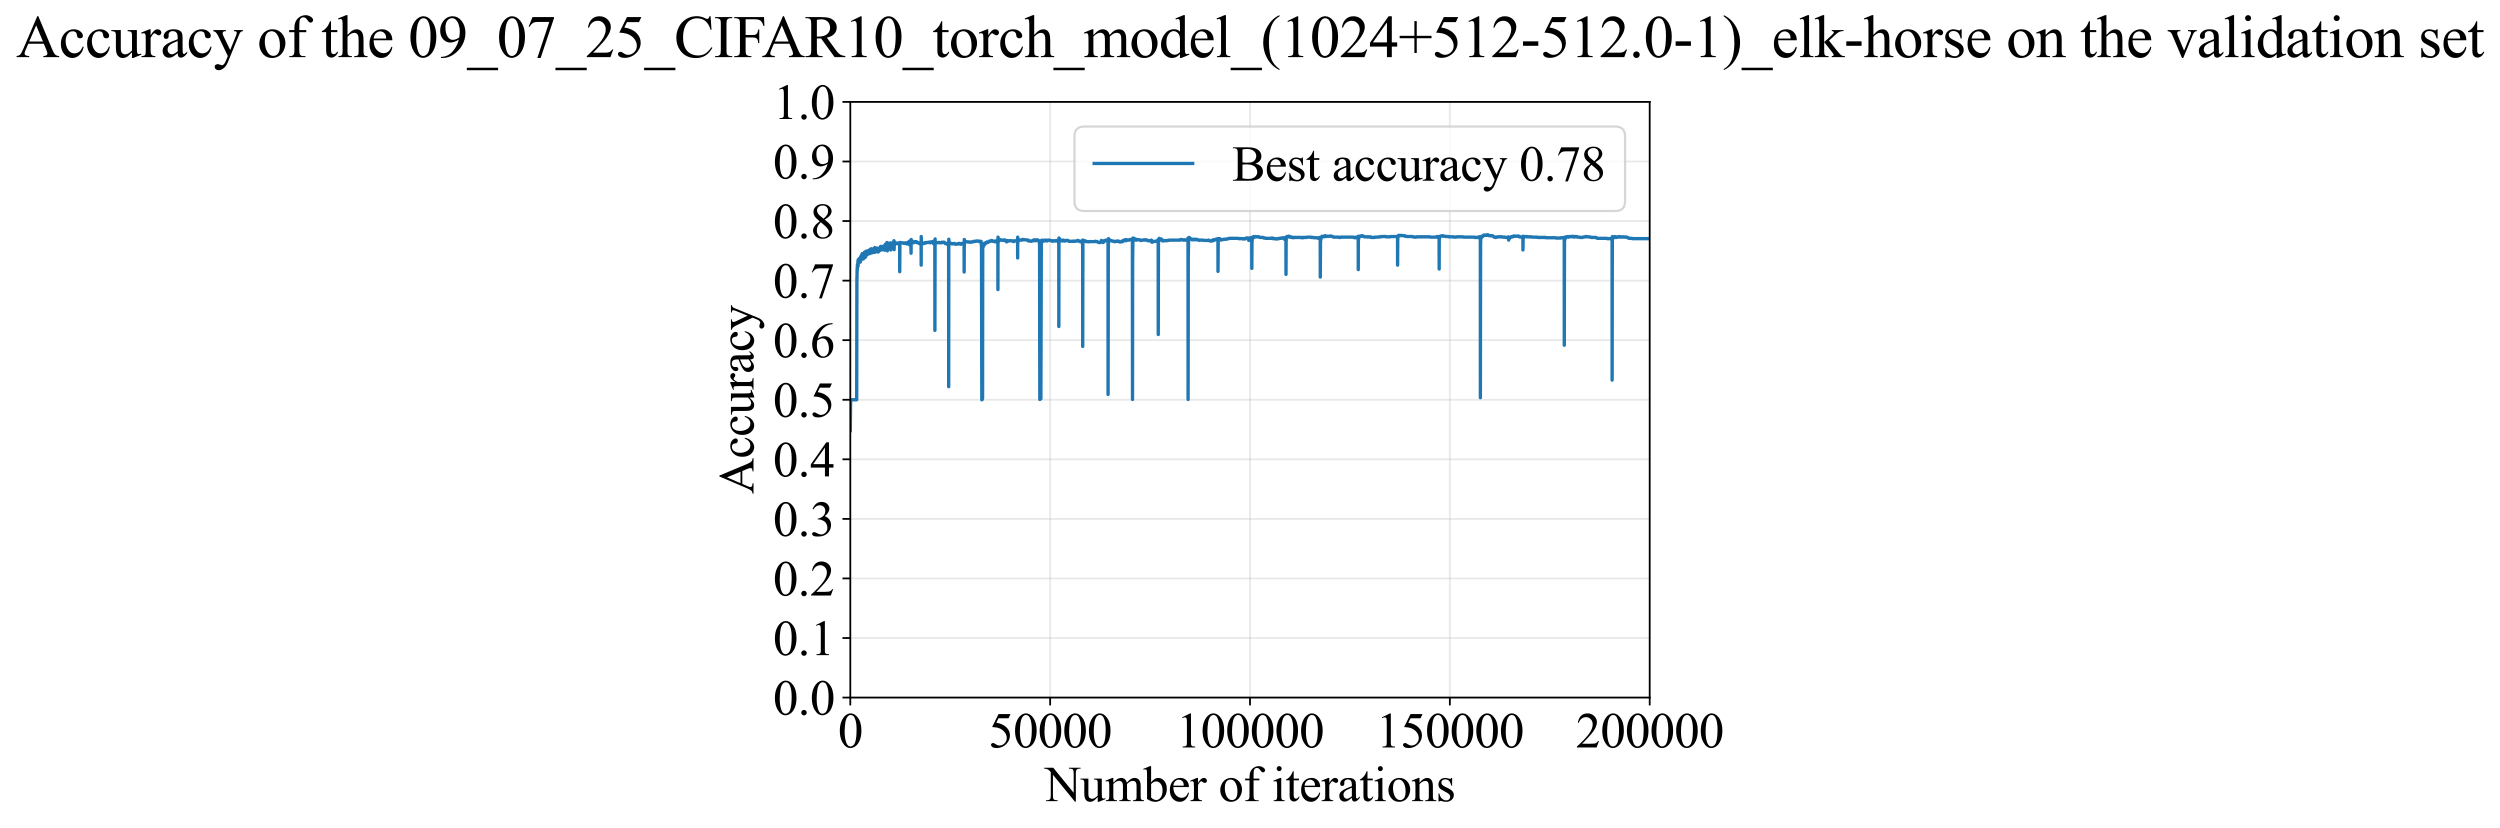 <?xml version="1.0" encoding="utf-8" standalone="no"?>
<!DOCTYPE svg PUBLIC "-//W3C//DTD SVG 1.1//EN"
  "http://www.w3.org/Graphics/SVG/1.1/DTD/svg11.dtd">
<svg xmlns:xlink="http://www.w3.org/1999/xlink" width="1116.852pt" height="369.808pt" viewBox="0 0 1116.852 369.808" xmlns="http://www.w3.org/2000/svg" version="1.1">
 <defs>
  <style type="text/css">*{stroke-linejoin: round; stroke-linecap: butt}</style>
 </defs>
 <g id="figure_1">
  <g id="patch_1">
   <path d="M 0 369.808 
L 1116.852 369.808 
L 1116.852 0 
L 0 0 
z
" style="fill: #ffffff"/>
  </g>
  <g id="axes_1">
   <g id="patch_2">
    <path d="M 379.866 311.644 
L 736.986 311.644 
L 736.986 45.532 
L 379.866 45.532 
z
" style="fill: #ffffff"/>
   </g>
   <g id="matplotlib.axis_1">
    <g id="xtick_1">
     <g id="line2d_1">
      <path d="M 379.866 311.644 
L 379.866 45.532 
" clip-path="url(#pa1d2f7990a)" style="fill: none; stroke: #b0b0b0; stroke-opacity: 0.3; stroke-width: 0.8; stroke-linecap: square"/>
     </g>
     <g id="line2d_2">
      <defs>
       <path id="m54d38a1567" d="M 0 0 
L 0 3.5 
" style="stroke: #000000; stroke-width: 0.8"/>
      </defs>
      <g>
       <use xlink:href="#m54d38a1567" x="379.866" y="311.644" style="stroke: #000000; stroke-width: 0.8"/>
      </g>
     </g>
     <g id="text_1">
      <!-- 0 -->
      <g transform="translate(374.366 333.92) scale(0.22 -0.22)">
       <defs>
        <path id="TimesNewRomanPSMT-30" d="M 231 2094 
Q 231 2819 450 3342 
Q 669 3866 1031 4122 
Q 1313 4325 1613 4325 
Q 2100 4325 2488 3828 
Q 2972 3213 2972 2159 
Q 2972 1422 2759 906 
Q 2547 391 2217 158 
Q 1888 -75 1581 -75 
Q 975 -75 572 641 
Q 231 1244 231 2094 
z
M 844 2016 
Q 844 1141 1059 588 
Q 1238 122 1591 122 
Q 1759 122 1940 273 
Q 2122 425 2216 781 
Q 2359 1319 2359 2297 
Q 2359 3022 2209 3506 
Q 2097 3866 1919 4016 
Q 1791 4119 1609 4119 
Q 1397 4119 1231 3928 
Q 1006 3669 925 3112 
Q 844 2556 844 2016 
z
" transform="scale(0.016)"/>
       </defs>
       <use xlink:href="#TimesNewRomanPSMT-30"/>
      </g>
     </g>
    </g>
    <g id="xtick_2">
     <g id="line2d_3">
      <path d="M 469.146 311.644 
L 469.146 45.532 
" clip-path="url(#pa1d2f7990a)" style="fill: none; stroke: #b0b0b0; stroke-opacity: 0.3; stroke-width: 0.8; stroke-linecap: square"/>
     </g>
     <g id="line2d_4">
      <g>
       <use xlink:href="#m54d38a1567" x="469.146" y="311.644" style="stroke: #000000; stroke-width: 0.8"/>
      </g>
     </g>
     <g id="text_2">
      <!-- 50000 -->
      <g transform="translate(441.646 333.92) scale(0.22 -0.22)">
       <defs>
        <path id="TimesNewRomanPSMT-35" d="M 2778 4238 
L 2534 3706 
L 1259 3706 
L 981 3138 
Q 1809 3016 2294 2522 
Q 2709 2097 2709 1522 
Q 2709 1188 2573 903 
Q 2438 619 2231 419 
Q 2025 219 1772 97 
Q 1413 -75 1034 -75 
Q 653 -75 479 54 
Q 306 184 306 341 
Q 306 428 378 495 
Q 450 563 559 563 
Q 641 563 702 538 
Q 763 513 909 409 
Q 1144 247 1384 247 
Q 1750 247 2026 523 
Q 2303 800 2303 1197 
Q 2303 1581 2056 1914 
Q 1809 2247 1375 2428 
Q 1034 2569 447 2591 
L 1259 4238 
L 2778 4238 
z
" transform="scale(0.016)"/>
       </defs>
       <use xlink:href="#TimesNewRomanPSMT-35"/>
       <use xlink:href="#TimesNewRomanPSMT-30" transform="translate(50 0)"/>
       <use xlink:href="#TimesNewRomanPSMT-30" transform="translate(100 0)"/>
       <use xlink:href="#TimesNewRomanPSMT-30" transform="translate(150 0)"/>
       <use xlink:href="#TimesNewRomanPSMT-30" transform="translate(200 0)"/>
      </g>
     </g>
    </g>
    <g id="xtick_3">
     <g id="line2d_5">
      <path d="M 558.426 311.644 
L 558.426 45.532 
" clip-path="url(#pa1d2f7990a)" style="fill: none; stroke: #b0b0b0; stroke-opacity: 0.3; stroke-width: 0.8; stroke-linecap: square"/>
     </g>
     <g id="line2d_6">
      <g>
       <use xlink:href="#m54d38a1567" x="558.426" y="311.644" style="stroke: #000000; stroke-width: 0.8"/>
      </g>
     </g>
     <g id="text_3">
      <!-- 100000 -->
      <g transform="translate(525.426 333.92) scale(0.22 -0.22)">
       <defs>
        <path id="TimesNewRomanPSMT-31" d="M 750 3822 
L 1781 4325 
L 1884 4325 
L 1884 747 
Q 1884 391 1914 303 
Q 1944 216 2037 169 
Q 2131 122 2419 116 
L 2419 0 
L 825 0 
L 825 116 
Q 1125 122 1212 167 
Q 1300 213 1334 289 
Q 1369 366 1369 747 
L 1369 3034 
Q 1369 3497 1338 3628 
Q 1316 3728 1258 3775 
Q 1200 3822 1119 3822 
Q 1003 3822 797 3725 
L 750 3822 
z
" transform="scale(0.016)"/>
       </defs>
       <use xlink:href="#TimesNewRomanPSMT-31"/>
       <use xlink:href="#TimesNewRomanPSMT-30" transform="translate(50 0)"/>
       <use xlink:href="#TimesNewRomanPSMT-30" transform="translate(100 0)"/>
       <use xlink:href="#TimesNewRomanPSMT-30" transform="translate(150 0)"/>
       <use xlink:href="#TimesNewRomanPSMT-30" transform="translate(200 0)"/>
       <use xlink:href="#TimesNewRomanPSMT-30" transform="translate(250 0)"/>
      </g>
     </g>
    </g>
    <g id="xtick_4">
     <g id="line2d_7">
      <path d="M 647.706 311.644 
L 647.706 45.532 
" clip-path="url(#pa1d2f7990a)" style="fill: none; stroke: #b0b0b0; stroke-opacity: 0.3; stroke-width: 0.8; stroke-linecap: square"/>
     </g>
     <g id="line2d_8">
      <g>
       <use xlink:href="#m54d38a1567" x="647.706" y="311.644" style="stroke: #000000; stroke-width: 0.8"/>
      </g>
     </g>
     <g id="text_4">
      <!-- 150000 -->
      <g transform="translate(614.706 333.92) scale(0.22 -0.22)">
       <use xlink:href="#TimesNewRomanPSMT-31"/>
       <use xlink:href="#TimesNewRomanPSMT-35" transform="translate(50 0)"/>
       <use xlink:href="#TimesNewRomanPSMT-30" transform="translate(100 0)"/>
       <use xlink:href="#TimesNewRomanPSMT-30" transform="translate(150 0)"/>
       <use xlink:href="#TimesNewRomanPSMT-30" transform="translate(200 0)"/>
       <use xlink:href="#TimesNewRomanPSMT-30" transform="translate(250 0)"/>
      </g>
     </g>
    </g>
    <g id="xtick_5">
     <g id="line2d_9">
      <path d="M 736.986 311.644 
L 736.986 45.532 
" clip-path="url(#pa1d2f7990a)" style="fill: none; stroke: #b0b0b0; stroke-opacity: 0.3; stroke-width: 0.8; stroke-linecap: square"/>
     </g>
     <g id="line2d_10">
      <g>
       <use xlink:href="#m54d38a1567" x="736.986" y="311.644" style="stroke: #000000; stroke-width: 0.8"/>
      </g>
     </g>
     <g id="text_5">
      <!-- 200000 -->
      <g transform="translate(703.986 333.92) scale(0.22 -0.22)">
       <defs>
        <path id="TimesNewRomanPSMT-32" d="M 2934 816 
L 2638 0 
L 138 0 
L 138 116 
Q 1241 1122 1691 1759 
Q 2141 2397 2141 2925 
Q 2141 3328 1894 3587 
Q 1647 3847 1303 3847 
Q 991 3847 742 3664 
Q 494 3481 375 3128 
L 259 3128 
Q 338 3706 661 4015 
Q 984 4325 1469 4325 
Q 1984 4325 2329 3994 
Q 2675 3663 2675 3213 
Q 2675 2891 2525 2569 
Q 2294 2063 1775 1497 
Q 997 647 803 472 
L 1909 472 
Q 2247 472 2383 497 
Q 2519 522 2628 598 
Q 2738 675 2819 816 
L 2934 816 
z
" transform="scale(0.016)"/>
       </defs>
       <use xlink:href="#TimesNewRomanPSMT-32"/>
       <use xlink:href="#TimesNewRomanPSMT-30" transform="translate(50 0)"/>
       <use xlink:href="#TimesNewRomanPSMT-30" transform="translate(100 0)"/>
       <use xlink:href="#TimesNewRomanPSMT-30" transform="translate(150 0)"/>
       <use xlink:href="#TimesNewRomanPSMT-30" transform="translate(200 0)"/>
       <use xlink:href="#TimesNewRomanPSMT-30" transform="translate(250 0)"/>
      </g>
     </g>
    </g>
    <g id="text_6">
     <!-- Number of iterations -->
     <g transform="translate(466.784 357.902) scale(0.22 -0.22)">
      <defs>
       <path id="TimesNewRomanPSMT-4e" d="M -84 4238 
L 1066 4238 
L 3656 1059 
L 3656 3503 
Q 3656 3894 3569 3991 
Q 3453 4122 3203 4122 
L 3056 4122 
L 3056 4238 
L 4531 4238 
L 4531 4122 
L 4381 4122 
Q 4113 4122 4000 3959 
Q 3931 3859 3931 3503 
L 3931 -69 
L 3819 -69 
L 1025 3344 
L 1025 734 
Q 1025 344 1109 247 
Q 1228 116 1475 116 
L 1625 116 
L 1625 0 
L 150 0 
L 150 116 
L 297 116 
Q 569 116 681 278 
Q 750 378 750 734 
L 750 3681 
Q 566 3897 470 3965 
Q 375 4034 191 4094 
Q 100 4122 -84 4122 
L -84 4238 
z
" transform="scale(0.016)"/>
       <path id="TimesNewRomanPSMT-75" d="M 2709 2863 
L 2709 1128 
Q 2709 631 2732 520 
Q 2756 409 2807 365 
Q 2859 322 2928 322 
Q 3025 322 3147 375 
L 3191 266 
L 2334 -88 
L 2194 -88 
L 2194 519 
Q 1825 119 1631 15 
Q 1438 -88 1222 -88 
Q 981 -88 804 51 
Q 628 191 559 409 
Q 491 628 491 1028 
L 491 2306 
Q 491 2509 447 2587 
Q 403 2666 317 2708 
Q 231 2750 6 2747 
L 6 2863 
L 1009 2863 
L 1009 947 
Q 1009 547 1148 422 
Q 1288 297 1484 297 
Q 1619 297 1789 381 
Q 1959 466 2194 703 
L 2194 2325 
Q 2194 2569 2105 2655 
Q 2016 2741 1734 2747 
L 1734 2863 
L 2709 2863 
z
" transform="scale(0.016)"/>
       <path id="TimesNewRomanPSMT-6d" d="M 1050 2338 
Q 1363 2650 1419 2697 
Q 1559 2816 1721 2881 
Q 1884 2947 2044 2947 
Q 2313 2947 2506 2790 
Q 2700 2634 2766 2338 
Q 3088 2713 3309 2830 
Q 3531 2947 3766 2947 
Q 3994 2947 4170 2830 
Q 4347 2713 4450 2447 
Q 4519 2266 4519 1878 
L 4519 647 
Q 4519 378 4559 278 
Q 4591 209 4675 161 
Q 4759 113 4950 113 
L 4950 0 
L 3538 0 
L 3538 113 
L 3597 113 
Q 3781 113 3884 184 
Q 3956 234 3988 344 
Q 4000 397 4000 647 
L 4000 1878 
Q 4000 2228 3916 2372 
Q 3794 2572 3525 2572 
Q 3359 2572 3192 2489 
Q 3025 2406 2788 2181 
L 2781 2147 
L 2788 2013 
L 2788 647 
Q 2788 353 2820 281 
Q 2853 209 2943 161 
Q 3034 113 3253 113 
L 3253 0 
L 1806 0 
L 1806 113 
Q 2044 113 2133 169 
Q 2222 225 2256 338 
Q 2272 391 2272 647 
L 2272 1878 
Q 2272 2228 2169 2381 
Q 2031 2581 1784 2581 
Q 1616 2581 1450 2491 
Q 1191 2353 1050 2181 
L 1050 647 
Q 1050 366 1089 281 
Q 1128 197 1204 155 
Q 1281 113 1516 113 
L 1516 0 
L 100 0 
L 100 113 
Q 297 113 375 155 
Q 453 197 493 289 
Q 534 381 534 647 
L 534 1741 
Q 534 2213 506 2350 
Q 484 2453 437 2492 
Q 391 2531 309 2531 
Q 222 2531 100 2484 
L 53 2597 
L 916 2947 
L 1050 2947 
L 1050 2338 
z
" transform="scale(0.016)"/>
       <path id="TimesNewRomanPSMT-62" d="M 984 2369 
Q 1400 2947 1881 2947 
Q 2322 2947 2650 2570 
Q 2978 2194 2978 1541 
Q 2978 778 2472 313 
Q 2038 -88 1503 -88 
Q 1253 -88 995 3 
Q 738 94 469 275 
L 469 3241 
Q 469 3728 445 3840 
Q 422 3953 372 3993 
Q 322 4034 247 4034 
Q 159 4034 28 3984 
L -16 4094 
L 844 4444 
L 984 4444 
L 984 2369 
z
M 984 2169 
L 984 456 
Q 1144 300 1314 220 
Q 1484 141 1663 141 
Q 1947 141 2192 453 
Q 2438 766 2438 1363 
Q 2438 1913 2192 2208 
Q 1947 2503 1634 2503 
Q 1469 2503 1303 2419 
Q 1178 2356 984 2169 
z
" transform="scale(0.016)"/>
       <path id="TimesNewRomanPSMT-65" d="M 681 1784 
Q 678 1147 991 784 
Q 1303 422 1725 422 
Q 2006 422 2214 576 
Q 2422 731 2563 1106 
L 2659 1044 
Q 2594 616 2278 264 
Q 1963 -88 1488 -88 
Q 972 -88 605 314 
Q 238 716 238 1394 
Q 238 2128 614 2539 
Q 991 2950 1559 2950 
Q 2041 2950 2350 2633 
Q 2659 2316 2659 1784 
L 681 1784 
z
M 681 1966 
L 2006 1966 
Q 1991 2241 1941 2353 
Q 1863 2528 1708 2628 
Q 1553 2728 1384 2728 
Q 1125 2728 920 2526 
Q 716 2325 681 1966 
z
" transform="scale(0.016)"/>
       <path id="TimesNewRomanPSMT-72" d="M 1038 2947 
L 1038 2303 
Q 1397 2947 1775 2947 
Q 1947 2947 2059 2842 
Q 2172 2738 2172 2600 
Q 2172 2478 2090 2393 
Q 2009 2309 1897 2309 
Q 1788 2309 1652 2417 
Q 1516 2525 1450 2525 
Q 1394 2525 1328 2463 
Q 1188 2334 1038 2041 
L 1038 669 
Q 1038 431 1097 309 
Q 1138 225 1241 169 
Q 1344 113 1538 113 
L 1538 0 
L 72 0 
L 72 113 
Q 291 113 397 181 
Q 475 231 506 341 
Q 522 394 522 644 
L 522 1753 
Q 522 2253 501 2348 
Q 481 2444 426 2487 
Q 372 2531 291 2531 
Q 194 2531 72 2484 
L 41 2597 
L 906 2947 
L 1038 2947 
z
" transform="scale(0.016)"/>
       <path id="TimesNewRomanPSMT-20" transform="scale(0.016)"/>
       <path id="TimesNewRomanPSMT-6f" d="M 1600 2947 
Q 2250 2947 2644 2453 
Q 2978 2031 2978 1484 
Q 2978 1100 2793 706 
Q 2609 313 2286 112 
Q 1963 -88 1566 -88 
Q 919 -88 538 428 
Q 216 863 216 1403 
Q 216 1797 411 2186 
Q 606 2575 925 2761 
Q 1244 2947 1600 2947 
z
M 1503 2744 
Q 1338 2744 1170 2645 
Q 1003 2547 900 2300 
Q 797 2053 797 1666 
Q 797 1041 1045 587 
Q 1294 134 1700 134 
Q 2003 134 2200 384 
Q 2397 634 2397 1244 
Q 2397 2006 2069 2444 
Q 1847 2744 1503 2744 
z
" transform="scale(0.016)"/>
       <path id="TimesNewRomanPSMT-66" d="M 1319 2638 
L 1319 756 
Q 1319 356 1406 250 
Q 1522 113 1716 113 
L 1975 113 
L 1975 0 
L 266 0 
L 266 113 
L 394 113 
Q 519 113 622 175 
Q 725 238 764 344 
Q 803 450 803 756 
L 803 2638 
L 247 2638 
L 247 2863 
L 803 2863 
L 803 3050 
Q 803 3478 940 3775 
Q 1078 4072 1361 4255 
Q 1644 4438 1997 4438 
Q 2325 4438 2600 4225 
Q 2781 4084 2781 3909 
Q 2781 3816 2700 3733 
Q 2619 3650 2525 3650 
Q 2453 3650 2373 3701 
Q 2294 3753 2178 3923 
Q 2063 4094 1966 4153 
Q 1869 4213 1750 4213 
Q 1606 4213 1506 4136 
Q 1406 4059 1362 3898 
Q 1319 3738 1319 3069 
L 1319 2863 
L 2056 2863 
L 2056 2638 
L 1319 2638 
z
" transform="scale(0.016)"/>
       <path id="TimesNewRomanPSMT-69" d="M 928 4444 
Q 1059 4444 1151 4351 
Q 1244 4259 1244 4128 
Q 1244 3997 1151 3903 
Q 1059 3809 928 3809 
Q 797 3809 703 3903 
Q 609 3997 609 4128 
Q 609 4259 701 4351 
Q 794 4444 928 4444 
z
M 1188 2947 
L 1188 647 
Q 1188 378 1227 289 
Q 1266 200 1342 156 
Q 1419 113 1622 113 
L 1622 0 
L 231 0 
L 231 113 
Q 441 113 512 153 
Q 584 194 626 287 
Q 669 381 669 647 
L 669 1750 
Q 669 2216 641 2353 
Q 619 2453 572 2492 
Q 525 2531 444 2531 
Q 356 2531 231 2484 
L 188 2597 
L 1050 2947 
L 1188 2947 
z
" transform="scale(0.016)"/>
       <path id="TimesNewRomanPSMT-74" d="M 1031 3803 
L 1031 2863 
L 1700 2863 
L 1700 2644 
L 1031 2644 
L 1031 788 
Q 1031 509 1111 412 
Q 1191 316 1316 316 
Q 1419 316 1516 380 
Q 1613 444 1666 569 
L 1788 569 
Q 1678 263 1478 108 
Q 1278 -47 1066 -47 
Q 922 -47 784 33 
Q 647 113 581 261 
Q 516 409 516 719 
L 516 2644 
L 63 2644 
L 63 2747 
Q 234 2816 414 2980 
Q 594 3144 734 3369 
Q 806 3488 934 3803 
L 1031 3803 
z
" transform="scale(0.016)"/>
       <path id="TimesNewRomanPSMT-61" d="M 1822 413 
Q 1381 72 1269 19 
Q 1100 -59 909 -59 
Q 613 -59 420 144 
Q 228 347 228 678 
Q 228 888 322 1041 
Q 450 1253 767 1440 
Q 1084 1628 1822 1897 
L 1822 2009 
Q 1822 2438 1686 2597 
Q 1550 2756 1291 2756 
Q 1094 2756 978 2650 
Q 859 2544 859 2406 
L 866 2225 
Q 866 2081 792 2003 
Q 719 1925 600 1925 
Q 484 1925 411 2006 
Q 338 2088 338 2228 
Q 338 2497 613 2722 
Q 888 2947 1384 2947 
Q 1766 2947 2009 2819 
Q 2194 2722 2281 2516 
Q 2338 2381 2338 1966 
L 2338 994 
Q 2338 584 2353 492 
Q 2369 400 2405 369 
Q 2441 338 2488 338 
Q 2538 338 2575 359 
Q 2641 400 2828 588 
L 2828 413 
Q 2478 -56 2159 -56 
Q 2006 -56 1915 50 
Q 1825 156 1822 413 
z
M 1822 616 
L 1822 1706 
Q 1350 1519 1213 1441 
Q 966 1303 859 1153 
Q 753 1003 753 825 
Q 753 600 887 451 
Q 1022 303 1197 303 
Q 1434 303 1822 616 
z
" transform="scale(0.016)"/>
       <path id="TimesNewRomanPSMT-6e" d="M 1034 2341 
Q 1538 2947 1994 2947 
Q 2228 2947 2397 2830 
Q 2566 2713 2666 2444 
Q 2734 2256 2734 1869 
L 2734 647 
Q 2734 375 2778 278 
Q 2813 200 2889 156 
Q 2966 113 3172 113 
L 3172 0 
L 1756 0 
L 1756 113 
L 1816 113 
Q 2016 113 2095 173 
Q 2175 234 2206 353 
Q 2219 400 2219 647 
L 2219 1819 
Q 2219 2209 2117 2386 
Q 2016 2563 1775 2563 
Q 1403 2563 1034 2156 
L 1034 647 
Q 1034 356 1069 288 
Q 1113 197 1189 155 
Q 1266 113 1500 113 
L 1500 0 
L 84 0 
L 84 113 
L 147 113 
Q 366 113 442 223 
Q 519 334 519 647 
L 519 1709 
Q 519 2225 495 2337 
Q 472 2450 423 2490 
Q 375 2531 294 2531 
Q 206 2531 84 2484 
L 38 2597 
L 900 2947 
L 1034 2947 
L 1034 2341 
z
" transform="scale(0.016)"/>
       <path id="TimesNewRomanPSMT-73" d="M 2050 2947 
L 2050 1972 
L 1947 1972 
Q 1828 2431 1642 2597 
Q 1456 2763 1169 2763 
Q 950 2763 815 2647 
Q 681 2531 681 2391 
Q 681 2216 781 2091 
Q 878 1963 1175 1819 
L 1631 1597 
Q 2266 1288 2266 781 
Q 2266 391 1970 151 
Q 1675 -88 1309 -88 
Q 1047 -88 709 6 
Q 606 38 541 38 
Q 469 38 428 -44 
L 325 -44 
L 325 978 
L 428 978 
Q 516 541 762 319 
Q 1009 97 1316 97 
Q 1531 97 1667 223 
Q 1803 350 1803 528 
Q 1803 744 1651 891 
Q 1500 1038 1047 1263 
Q 594 1488 453 1669 
Q 313 1847 313 2119 
Q 313 2472 555 2709 
Q 797 2947 1181 2947 
Q 1350 2947 1591 2875 
Q 1750 2828 1803 2828 
Q 1853 2828 1881 2850 
Q 1909 2872 1947 2947 
L 2050 2947 
z
" transform="scale(0.016)"/>
      </defs>
      <use xlink:href="#TimesNewRomanPSMT-4e"/>
      <use xlink:href="#TimesNewRomanPSMT-75" transform="translate(72.217 0)"/>
      <use xlink:href="#TimesNewRomanPSMT-6d" transform="translate(122.217 0)"/>
      <use xlink:href="#TimesNewRomanPSMT-62" transform="translate(200 0)"/>
      <use xlink:href="#TimesNewRomanPSMT-65" transform="translate(250 0)"/>
      <use xlink:href="#TimesNewRomanPSMT-72" transform="translate(294.385 0)"/>
      <use xlink:href="#TimesNewRomanPSMT-20" transform="translate(327.686 0)"/>
      <use xlink:href="#TimesNewRomanPSMT-6f" transform="translate(352.686 0)"/>
      <use xlink:href="#TimesNewRomanPSMT-66" transform="translate(402.686 0)"/>
      <use xlink:href="#TimesNewRomanPSMT-20" transform="translate(435.986 0)"/>
      <use xlink:href="#TimesNewRomanPSMT-69" transform="translate(460.986 0)"/>
      <use xlink:href="#TimesNewRomanPSMT-74" transform="translate(488.77 0)"/>
      <use xlink:href="#TimesNewRomanPSMT-65" transform="translate(516.553 0)"/>
      <use xlink:href="#TimesNewRomanPSMT-72" transform="translate(560.938 0)"/>
      <use xlink:href="#TimesNewRomanPSMT-61" transform="translate(594.238 0)"/>
      <use xlink:href="#TimesNewRomanPSMT-74" transform="translate(638.623 0)"/>
      <use xlink:href="#TimesNewRomanPSMT-69" transform="translate(666.406 0)"/>
      <use xlink:href="#TimesNewRomanPSMT-6f" transform="translate(694.189 0)"/>
      <use xlink:href="#TimesNewRomanPSMT-6e" transform="translate(744.189 0)"/>
      <use xlink:href="#TimesNewRomanPSMT-73" transform="translate(794.189 0)"/>
     </g>
    </g>
   </g>
   <g id="matplotlib.axis_2">
    <g id="ytick_1">
     <g id="line2d_11">
      <path d="M 379.866 311.644 
L 736.986 311.644 
" clip-path="url(#pa1d2f7990a)" style="fill: none; stroke: #b0b0b0; stroke-opacity: 0.3; stroke-width: 0.8; stroke-linecap: square"/>
     </g>
     <g id="line2d_12">
      <defs>
       <path id="md96362b7ea" d="M 0 0 
L -3.5 0 
" style="stroke: #000000; stroke-width: 0.8"/>
      </defs>
      <g>
       <use xlink:href="#md96362b7ea" x="379.866" y="311.644" style="stroke: #000000; stroke-width: 0.8"/>
      </g>
     </g>
     <g id="text_7">
      <!-- 0.0 -->
      <g transform="translate(345.366 319.282) scale(0.22 -0.22)">
       <defs>
        <path id="TimesNewRomanPSMT-2e" d="M 800 606 
Q 947 606 1047 504 
Q 1147 403 1147 259 
Q 1147 116 1045 14 
Q 944 -88 800 -88 
Q 656 -88 554 14 
Q 453 116 453 259 
Q 453 406 554 506 
Q 656 606 800 606 
z
" transform="scale(0.016)"/>
       </defs>
       <use xlink:href="#TimesNewRomanPSMT-30"/>
       <use xlink:href="#TimesNewRomanPSMT-2e" transform="translate(50 0)"/>
       <use xlink:href="#TimesNewRomanPSMT-30" transform="translate(75 0)"/>
      </g>
     </g>
    </g>
    <g id="ytick_2">
     <g id="line2d_13">
      <path d="M 379.866 285.032 
L 736.986 285.032 
" clip-path="url(#pa1d2f7990a)" style="fill: none; stroke: #b0b0b0; stroke-opacity: 0.3; stroke-width: 0.8; stroke-linecap: square"/>
     </g>
     <g id="line2d_14">
      <g>
       <use xlink:href="#md96362b7ea" x="379.866" y="285.032" style="stroke: #000000; stroke-width: 0.8"/>
      </g>
     </g>
     <g id="text_8">
      <!-- 0.1 -->
      <g transform="translate(345.366 292.67) scale(0.22 -0.22)">
       <use xlink:href="#TimesNewRomanPSMT-30"/>
       <use xlink:href="#TimesNewRomanPSMT-2e" transform="translate(50 0)"/>
       <use xlink:href="#TimesNewRomanPSMT-31" transform="translate(75 0)"/>
      </g>
     </g>
    </g>
    <g id="ytick_3">
     <g id="line2d_15">
      <path d="M 379.866 258.421 
L 736.986 258.421 
" clip-path="url(#pa1d2f7990a)" style="fill: none; stroke: #b0b0b0; stroke-opacity: 0.3; stroke-width: 0.8; stroke-linecap: square"/>
     </g>
     <g id="line2d_16">
      <g>
       <use xlink:href="#md96362b7ea" x="379.866" y="258.421" style="stroke: #000000; stroke-width: 0.8"/>
      </g>
     </g>
     <g id="text_9">
      <!-- 0.2 -->
      <g transform="translate(345.366 266.059) scale(0.22 -0.22)">
       <use xlink:href="#TimesNewRomanPSMT-30"/>
       <use xlink:href="#TimesNewRomanPSMT-2e" transform="translate(50 0)"/>
       <use xlink:href="#TimesNewRomanPSMT-32" transform="translate(75 0)"/>
      </g>
     </g>
    </g>
    <g id="ytick_4">
     <g id="line2d_17">
      <path d="M 379.866 231.81 
L 736.986 231.81 
" clip-path="url(#pa1d2f7990a)" style="fill: none; stroke: #b0b0b0; stroke-opacity: 0.3; stroke-width: 0.8; stroke-linecap: square"/>
     </g>
     <g id="line2d_18">
      <g>
       <use xlink:href="#md96362b7ea" x="379.866" y="231.81" style="stroke: #000000; stroke-width: 0.8"/>
      </g>
     </g>
     <g id="text_10">
      <!-- 0.3 -->
      <g transform="translate(345.366 239.448) scale(0.22 -0.22)">
       <defs>
        <path id="TimesNewRomanPSMT-33" d="M 325 3431 
Q 506 3859 782 4092 
Q 1059 4325 1472 4325 
Q 1981 4325 2253 3994 
Q 2459 3747 2459 3466 
Q 2459 3003 1878 2509 
Q 2269 2356 2469 2072 
Q 2669 1788 2669 1403 
Q 2669 853 2319 450 
Q 1863 -75 997 -75 
Q 569 -75 414 31 
Q 259 138 259 259 
Q 259 350 332 419 
Q 406 488 509 488 
Q 588 488 669 463 
Q 722 447 909 348 
Q 1097 250 1169 231 
Q 1284 197 1416 197 
Q 1734 197 1970 444 
Q 2206 691 2206 1028 
Q 2206 1275 2097 1509 
Q 2016 1684 1919 1775 
Q 1784 1900 1550 2001 
Q 1316 2103 1072 2103 
L 972 2103 
L 972 2197 
Q 1219 2228 1467 2375 
Q 1716 2522 1828 2728 
Q 1941 2934 1941 3181 
Q 1941 3503 1739 3701 
Q 1538 3900 1238 3900 
Q 753 3900 428 3381 
L 325 3431 
z
" transform="scale(0.016)"/>
       </defs>
       <use xlink:href="#TimesNewRomanPSMT-30"/>
       <use xlink:href="#TimesNewRomanPSMT-2e" transform="translate(50 0)"/>
       <use xlink:href="#TimesNewRomanPSMT-33" transform="translate(75 0)"/>
      </g>
     </g>
    </g>
    <g id="ytick_5">
     <g id="line2d_19">
      <path d="M 379.866 205.199 
L 736.986 205.199 
" clip-path="url(#pa1d2f7990a)" style="fill: none; stroke: #b0b0b0; stroke-opacity: 0.3; stroke-width: 0.8; stroke-linecap: square"/>
     </g>
     <g id="line2d_20">
      <g>
       <use xlink:href="#md96362b7ea" x="379.866" y="205.199" style="stroke: #000000; stroke-width: 0.8"/>
      </g>
     </g>
     <g id="text_11">
      <!-- 0.4 -->
      <g transform="translate(345.366 212.837) scale(0.22 -0.22)">
       <defs>
        <path id="TimesNewRomanPSMT-34" d="M 2978 1563 
L 2978 1119 
L 2409 1119 
L 2409 0 
L 1894 0 
L 1894 1119 
L 100 1119 
L 100 1519 
L 2066 4325 
L 2409 4325 
L 2409 1563 
L 2978 1563 
z
M 1894 1563 
L 1894 3666 
L 406 1563 
L 1894 1563 
z
" transform="scale(0.016)"/>
       </defs>
       <use xlink:href="#TimesNewRomanPSMT-30"/>
       <use xlink:href="#TimesNewRomanPSMT-2e" transform="translate(50 0)"/>
       <use xlink:href="#TimesNewRomanPSMT-34" transform="translate(75 0)"/>
      </g>
     </g>
    </g>
    <g id="ytick_6">
     <g id="line2d_21">
      <path d="M 379.866 178.588 
L 736.986 178.588 
" clip-path="url(#pa1d2f7990a)" style="fill: none; stroke: #b0b0b0; stroke-opacity: 0.3; stroke-width: 0.8; stroke-linecap: square"/>
     </g>
     <g id="line2d_22">
      <g>
       <use xlink:href="#md96362b7ea" x="379.866" y="178.588" style="stroke: #000000; stroke-width: 0.8"/>
      </g>
     </g>
     <g id="text_12">
      <!-- 0.5 -->
      <g transform="translate(345.366 186.226) scale(0.22 -0.22)">
       <use xlink:href="#TimesNewRomanPSMT-30"/>
       <use xlink:href="#TimesNewRomanPSMT-2e" transform="translate(50 0)"/>
       <use xlink:href="#TimesNewRomanPSMT-35" transform="translate(75 0)"/>
      </g>
     </g>
    </g>
    <g id="ytick_7">
     <g id="line2d_23">
      <path d="M 379.866 151.976 
L 736.986 151.976 
" clip-path="url(#pa1d2f7990a)" style="fill: none; stroke: #b0b0b0; stroke-opacity: 0.3; stroke-width: 0.8; stroke-linecap: square"/>
     </g>
     <g id="line2d_24">
      <g>
       <use xlink:href="#md96362b7ea" x="379.866" y="151.976" style="stroke: #000000; stroke-width: 0.8"/>
      </g>
     </g>
     <g id="text_13">
      <!-- 0.6 -->
      <g transform="translate(345.366 159.614) scale(0.22 -0.22)">
       <defs>
        <path id="TimesNewRomanPSMT-36" d="M 2869 4325 
L 2869 4209 
Q 2456 4169 2195 4045 
Q 1934 3922 1679 3669 
Q 1425 3416 1258 3105 
Q 1091 2794 978 2366 
Q 1428 2675 1881 2675 
Q 2316 2675 2634 2325 
Q 2953 1975 2953 1425 
Q 2953 894 2631 456 
Q 2244 -75 1606 -75 
Q 1172 -75 869 213 
Q 275 772 275 1663 
Q 275 2231 503 2743 
Q 731 3256 1154 3653 
Q 1578 4050 1965 4187 
Q 2353 4325 2688 4325 
L 2869 4325 
z
M 925 2138 
Q 869 1716 869 1456 
Q 869 1156 980 804 
Q 1091 453 1309 247 
Q 1469 100 1697 100 
Q 1969 100 2183 356 
Q 2397 613 2397 1088 
Q 2397 1622 2184 2012 
Q 1972 2403 1581 2403 
Q 1463 2403 1327 2353 
Q 1191 2303 925 2138 
z
" transform="scale(0.016)"/>
       </defs>
       <use xlink:href="#TimesNewRomanPSMT-30"/>
       <use xlink:href="#TimesNewRomanPSMT-2e" transform="translate(50 0)"/>
       <use xlink:href="#TimesNewRomanPSMT-36" transform="translate(75 0)"/>
      </g>
     </g>
    </g>
    <g id="ytick_8">
     <g id="line2d_25">
      <path d="M 379.866 125.365 
L 736.986 125.365 
" clip-path="url(#pa1d2f7990a)" style="fill: none; stroke: #b0b0b0; stroke-opacity: 0.3; stroke-width: 0.8; stroke-linecap: square"/>
     </g>
     <g id="line2d_26">
      <g>
       <use xlink:href="#md96362b7ea" x="379.866" y="125.365" style="stroke: #000000; stroke-width: 0.8"/>
      </g>
     </g>
     <g id="text_14">
      <!-- 0.7 -->
      <g transform="translate(345.366 133.003) scale(0.22 -0.22)">
       <defs>
        <path id="TimesNewRomanPSMT-37" d="M 644 4238 
L 2916 4238 
L 2916 4119 
L 1503 -88 
L 1153 -88 
L 2419 3728 
L 1253 3728 
Q 900 3728 750 3644 
Q 488 3500 328 3200 
L 238 3234 
L 644 4238 
z
" transform="scale(0.016)"/>
       </defs>
       <use xlink:href="#TimesNewRomanPSMT-30"/>
       <use xlink:href="#TimesNewRomanPSMT-2e" transform="translate(50 0)"/>
       <use xlink:href="#TimesNewRomanPSMT-37" transform="translate(75 0)"/>
      </g>
     </g>
    </g>
    <g id="ytick_9">
     <g id="line2d_27">
      <path d="M 379.866 98.754 
L 736.986 98.754 
" clip-path="url(#pa1d2f7990a)" style="fill: none; stroke: #b0b0b0; stroke-opacity: 0.3; stroke-width: 0.8; stroke-linecap: square"/>
     </g>
     <g id="line2d_28">
      <g>
       <use xlink:href="#md96362b7ea" x="379.866" y="98.754" style="stroke: #000000; stroke-width: 0.8"/>
      </g>
     </g>
     <g id="text_15">
      <!-- 0.8 -->
      <g transform="translate(345.366 106.392) scale(0.22 -0.22)">
       <defs>
        <path id="TimesNewRomanPSMT-38" d="M 1228 2134 
Q 725 2547 579 2797 
Q 434 3047 434 3316 
Q 434 3728 753 4026 
Q 1072 4325 1600 4325 
Q 2113 4325 2425 4047 
Q 2738 3769 2738 3413 
Q 2738 3175 2569 2928 
Q 2400 2681 1866 2347 
Q 2416 1922 2594 1678 
Q 2831 1359 2831 1006 
Q 2831 559 2490 242 
Q 2150 -75 1597 -75 
Q 994 -75 656 303 
Q 388 606 388 966 
Q 388 1247 577 1523 
Q 766 1800 1228 2134 
z
M 1719 2469 
Q 2094 2806 2194 3001 
Q 2294 3197 2294 3444 
Q 2294 3772 2109 3958 
Q 1925 4144 1606 4144 
Q 1288 4144 1088 3959 
Q 888 3775 888 3528 
Q 888 3366 970 3203 
Q 1053 3041 1206 2894 
L 1719 2469 
z
M 1375 2016 
Q 1116 1797 991 1539 
Q 866 1281 866 981 
Q 866 578 1086 336 
Q 1306 94 1647 94 
Q 1984 94 2187 284 
Q 2391 475 2391 747 
Q 2391 972 2272 1150 
Q 2050 1481 1375 2016 
z
" transform="scale(0.016)"/>
       </defs>
       <use xlink:href="#TimesNewRomanPSMT-30"/>
       <use xlink:href="#TimesNewRomanPSMT-2e" transform="translate(50 0)"/>
       <use xlink:href="#TimesNewRomanPSMT-38" transform="translate(75 0)"/>
      </g>
     </g>
    </g>
    <g id="ytick_10">
     <g id="line2d_29">
      <path d="M 379.866 72.143 
L 736.986 72.143 
" clip-path="url(#pa1d2f7990a)" style="fill: none; stroke: #b0b0b0; stroke-opacity: 0.3; stroke-width: 0.8; stroke-linecap: square"/>
     </g>
     <g id="line2d_30">
      <g>
       <use xlink:href="#md96362b7ea" x="379.866" y="72.143" style="stroke: #000000; stroke-width: 0.8"/>
      </g>
     </g>
     <g id="text_16">
      <!-- 0.9 -->
      <g transform="translate(345.366 79.781) scale(0.22 -0.22)">
       <defs>
        <path id="TimesNewRomanPSMT-39" d="M 338 -88 
L 338 28 
Q 744 34 1094 217 
Q 1444 400 1770 856 
Q 2097 1313 2225 1859 
Q 1734 1544 1338 1544 
Q 891 1544 572 1889 
Q 253 2234 253 2806 
Q 253 3363 572 3797 
Q 956 4325 1575 4325 
Q 2097 4325 2469 3894 
Q 2925 3359 2925 2575 
Q 2925 1869 2578 1258 
Q 2231 647 1613 244 
Q 1109 -88 516 -88 
L 338 -88 
z
M 2275 2091 
Q 2331 2497 2331 2741 
Q 2331 3044 2228 3395 
Q 2125 3747 1936 3934 
Q 1747 4122 1506 4122 
Q 1228 4122 1018 3872 
Q 809 3622 809 3128 
Q 809 2469 1088 2097 
Q 1291 1828 1588 1828 
Q 1731 1828 1928 1897 
Q 2125 1966 2275 2091 
z
" transform="scale(0.016)"/>
       </defs>
       <use xlink:href="#TimesNewRomanPSMT-30"/>
       <use xlink:href="#TimesNewRomanPSMT-2e" transform="translate(50 0)"/>
       <use xlink:href="#TimesNewRomanPSMT-39" transform="translate(75 0)"/>
      </g>
     </g>
    </g>
    <g id="ytick_11">
     <g id="line2d_31">
      <path d="M 379.866 45.532 
L 736.986 45.532 
" clip-path="url(#pa1d2f7990a)" style="fill: none; stroke: #b0b0b0; stroke-opacity: 0.3; stroke-width: 0.8; stroke-linecap: square"/>
     </g>
     <g id="line2d_32">
      <g>
       <use xlink:href="#md96362b7ea" x="379.866" y="45.532" style="stroke: #000000; stroke-width: 0.8"/>
      </g>
     </g>
     <g id="text_17">
      <!-- 1.0 -->
      <g transform="translate(345.366 53.17) scale(0.22 -0.22)">
       <use xlink:href="#TimesNewRomanPSMT-31"/>
       <use xlink:href="#TimesNewRomanPSMT-2e" transform="translate(50 0)"/>
       <use xlink:href="#TimesNewRomanPSMT-30" transform="translate(75 0)"/>
      </g>
     </g>
    </g>
    <g id="text_18">
     <!-- Accuracy -->
     <g transform="translate(336.619 220.726) rotate(-90) scale(0.22 -0.22)">
      <defs>
       <path id="TimesNewRomanPSMT-41" d="M 2928 1419 
L 1288 1419 
L 1000 750 
Q 894 503 894 381 
Q 894 284 986 211 
Q 1078 138 1384 116 
L 1384 0 
L 50 0 
L 50 116 
Q 316 163 394 238 
Q 553 388 747 847 
L 2238 4334 
L 2347 4334 
L 3822 809 
Q 4000 384 4145 257 
Q 4291 131 4550 116 
L 4550 0 
L 2878 0 
L 2878 116 
Q 3131 128 3220 200 
Q 3309 272 3309 375 
Q 3309 513 3184 809 
L 2928 1419 
z
M 2841 1650 
L 2122 3363 
L 1384 1650 
L 2841 1650 
z
" transform="scale(0.016)"/>
       <path id="TimesNewRomanPSMT-63" d="M 2631 1088 
Q 2516 522 2178 217 
Q 1841 -88 1431 -88 
Q 944 -88 581 321 
Q 219 731 219 1428 
Q 219 2103 620 2525 
Q 1022 2947 1584 2947 
Q 2006 2947 2278 2723 
Q 2550 2500 2550 2259 
Q 2550 2141 2473 2067 
Q 2397 1994 2259 1994 
Q 2075 1994 1981 2113 
Q 1928 2178 1911 2362 
Q 1894 2547 1784 2644 
Q 1675 2738 1481 2738 
Q 1169 2738 978 2506 
Q 725 2200 725 1697 
Q 725 1184 976 792 
Q 1228 400 1656 400 
Q 1963 400 2206 609 
Q 2378 753 2541 1131 
L 2631 1088 
z
" transform="scale(0.016)"/>
       <path id="TimesNewRomanPSMT-79" d="M 38 2863 
L 1372 2863 
L 1372 2747 
L 1306 2747 
Q 1166 2747 1095 2686 
Q 1025 2625 1025 2534 
Q 1025 2413 1128 2197 
L 1825 753 
L 2466 2334 
Q 2519 2463 2519 2588 
Q 2519 2644 2497 2672 
Q 2472 2706 2419 2726 
Q 2366 2747 2231 2747 
L 2231 2863 
L 3163 2863 
L 3163 2747 
Q 3047 2734 2984 2696 
Q 2922 2659 2847 2556 
Q 2819 2513 2741 2316 
L 1575 -541 
Q 1406 -956 1132 -1168 
Q 859 -1381 606 -1381 
Q 422 -1381 303 -1275 
Q 184 -1169 184 -1031 
Q 184 -900 270 -820 
Q 356 -741 506 -741 
Q 609 -741 788 -809 
Q 913 -856 944 -856 
Q 1038 -856 1148 -759 
Q 1259 -663 1372 -384 
L 1575 113 
L 547 2272 
Q 500 2369 397 2513 
Q 319 2622 269 2659 
Q 197 2709 38 2747 
L 38 2863 
z
" transform="scale(0.016)"/>
      </defs>
      <use xlink:href="#TimesNewRomanPSMT-41"/>
      <use xlink:href="#TimesNewRomanPSMT-63" transform="translate(72.217 0)"/>
      <use xlink:href="#TimesNewRomanPSMT-63" transform="translate(116.602 0)"/>
      <use xlink:href="#TimesNewRomanPSMT-75" transform="translate(160.986 0)"/>
      <use xlink:href="#TimesNewRomanPSMT-72" transform="translate(210.986 0)"/>
      <use xlink:href="#TimesNewRomanPSMT-61" transform="translate(244.287 0)"/>
      <use xlink:href="#TimesNewRomanPSMT-63" transform="translate(288.672 0)"/>
      <use xlink:href="#TimesNewRomanPSMT-79" transform="translate(333.057 0)"/>
     </g>
    </g>
   </g>
   <g id="line2d_33">
    <path d="M 379.866 192.425 
L 379.991 178.588 
L 382.705 178.588 
L 382.723 178.188 
L 382.812 124.168 
L 382.848 124.301 
L 382.919 119.91 
L 382.973 120.575 
L 383.026 118.313 
L 383.116 118.845 
L 383.151 119.378 
L 383.187 117.781 
L 383.223 118.712 
L 383.276 117.116 
L 383.348 116.184 
L 383.366 118.845 
L 383.419 116.051 
L 383.491 116.583 
L 383.509 116.716 
L 383.526 116.45 
L 383.544 116.051 
L 383.562 116.983 
L 383.634 116.317 
L 383.705 115.652 
L 383.669 116.583 
L 383.759 116.051 
L 383.812 116.85 
L 383.848 116.45 
L 383.866 115.652 
L 383.919 116.583 
L 383.955 115.785 
L 384.009 116.583 
L 384.026 115.386 
L 384.062 115.785 
L 384.098 116.85 
L 384.134 115.386 
L 384.151 115.519 
L 384.187 115.918 
L 384.205 115.253 
L 384.312 117.116 
L 384.366 114.987 
L 384.437 115.652 
L 384.455 116.051 
L 384.473 114.854 
L 384.491 114.987 
L 384.509 114.588 
L 384.562 115.519 
L 384.58 115.918 
L 384.598 114.588 
L 384.651 115.12 
L 384.723 114.321 
L 384.741 114.721 
L 384.759 116.184 
L 384.83 114.188 
L 384.848 114.055 
L 384.866 115.253 
L 384.955 114.188 
L 385.009 115.253 
L 385.044 113.922 
L 385.062 113.789 
L 385.08 113.922 
L 385.151 113.39 
L 385.187 115.253 
L 385.259 113.257 
L 385.294 115.519 
L 385.348 113.257 
L 385.419 114.055 
L 385.437 115.253 
L 385.509 113.523 
L 385.526 114.188 
L 385.634 113.656 
L 385.58 114.321 
L 385.669 113.789 
L 385.723 115.652 
L 385.776 113.922 
L 385.794 113.523 
L 385.812 114.454 
L 385.848 114.321 
L 385.866 115.12 
L 385.901 113.656 
L 385.937 113.656 
L 385.955 113.523 
L 385.991 115.253 
L 386.062 113.656 
L 386.08 113.523 
L 386.098 113.922 
L 386.116 114.721 
L 386.151 113.124 
L 386.187 114.321 
L 386.276 112.592 
L 386.294 114.454 
L 386.312 113.39 
L 386.419 114.721 
L 386.437 114.188 
L 386.455 114.188 
L 386.473 112.725 
L 386.526 114.987 
L 386.58 112.858 
L 386.616 114.588 
L 386.687 113.789 
L 386.705 112.991 
L 386.776 113.124 
L 386.848 114.454 
L 386.884 113.124 
L 386.901 113.39 
L 386.919 112.991 
L 386.937 112.193 
L 386.973 113.656 
L 387.009 112.725 
L 387.026 114.055 
L 387.116 113.257 
L 387.134 112.326 
L 387.187 113.789 
L 387.205 113.656 
L 387.223 113.789 
L 387.241 113.523 
L 387.259 113.656 
L 387.419 112.193 
L 387.526 113.39 
L 387.544 113.257 
L 387.634 112.193 
L 387.669 112.858 
L 387.687 113.124 
L 387.705 112.326 
L 387.723 112.858 
L 387.741 112.059 
L 387.759 113.523 
L 387.83 112.193 
L 387.866 112.725 
L 387.884 113.523 
L 387.955 111.926 
L 387.973 112.592 
L 387.991 112.592 
L 388.009 113.257 
L 388.062 111.926 
L 388.098 112.459 
L 388.205 113.257 
L 388.312 111.926 
L 388.348 113.257 
L 388.366 111.793 
L 388.419 112.725 
L 388.491 111.926 
L 388.526 112.459 
L 388.544 112.592 
L 388.562 112.193 
L 388.58 112.326 
L 388.598 111.527 
L 388.634 112.725 
L 388.669 112.592 
L 388.705 113.257 
L 388.723 112.193 
L 388.776 111.793 
L 388.759 112.592 
L 388.812 112.059 
L 388.866 112.991 
L 388.901 111.926 
L 388.919 112.059 
L 388.991 111.394 
L 388.955 112.592 
L 389.009 111.926 
L 389.026 112.725 
L 389.044 111.66 
L 389.116 112.059 
L 389.134 112.193 
L 389.151 111.128 
L 389.241 112.059 
L 389.312 112.991 
L 389.33 111.926 
L 389.366 112.193 
L 389.384 112.193 
L 389.401 112.059 
L 389.419 112.592 
L 389.437 112.858 
L 389.455 111.66 
L 389.491 112.459 
L 389.544 111.527 
L 389.598 112.059 
L 389.651 112.858 
L 389.687 112.059 
L 389.705 111.261 
L 389.741 112.592 
L 389.812 111.394 
L 389.83 111.261 
L 389.848 112.858 
L 389.937 112.459 
L 389.991 111.926 
L 389.973 112.592 
L 390.044 112.459 
L 390.062 112.459 
L 390.205 111.394 
L 390.151 112.592 
L 390.223 111.926 
L 390.276 111.66 
L 390.312 112.326 
L 390.384 112.592 
L 390.401 111.793 
L 390.491 112.592 
L 390.509 112.326 
L 390.526 110.862 
L 390.58 112.725 
L 390.616 112.592 
L 390.634 112.725 
L 390.651 112.193 
L 390.723 112.326 
L 390.812 110.596 
L 390.884 112.725 
L 390.919 110.995 
L 390.991 112.326 
L 391.044 111.793 
L 391.062 111.128 
L 391.098 112.193 
L 391.151 111.926 
L 391.169 111.926 
L 391.223 111.261 
L 391.205 112.059 
L 391.294 111.527 
L 391.312 112.193 
L 391.366 111.261 
L 391.401 111.926 
L 391.544 110.862 
L 391.598 112.193 
L 391.651 111.394 
L 391.687 112.059 
L 391.723 111.128 
L 391.776 111.926 
L 391.794 111.926 
L 391.83 111.128 
L 391.848 112.193 
L 391.901 111.66 
L 391.919 111.66 
L 391.937 111.926 
L 391.973 111.128 
L 391.991 110.862 
L 392.009 112.193 
L 392.08 110.862 
L 392.133 111.926 
L 392.151 112.193 
L 392.187 111.66 
L 392.205 110.862 
L 392.258 112.592 
L 392.294 111.394 
L 392.401 112.459 
L 392.348 111.128 
L 392.419 111.527 
L 392.437 111.527 
L 392.455 111.261 
L 392.491 112.059 
L 392.508 112.459 
L 392.526 111.261 
L 392.562 112.326 
L 392.616 111.128 
L 392.669 111.793 
L 392.687 111.793 
L 392.776 111.261 
L 392.758 111.926 
L 392.812 111.394 
L 392.901 111.793 
L 392.883 111.261 
L 392.919 111.527 
L 392.937 111.261 
L 392.973 111.926 
L 393.008 111.793 
L 393.026 111.793 
L 393.133 110.862 
L 393.151 111.128 
L 393.223 111.66 
L 393.241 110.995 
L 393.258 110.729 
L 393.312 111.394 
L 393.33 111.793 
L 393.383 111.128 
L 393.401 111.394 
L 393.419 110.064 
L 393.473 111.527 
L 393.508 111.527 
L 393.598 110.596 
L 393.616 111.128 
L 393.633 111.128 
L 393.669 111.394 
L 393.758 110.596 
L 393.848 111.66 
L 393.901 110.862 
L 393.955 110.463 
L 393.937 111.128 
L 393.973 110.596 
L 394.062 110.33 
L 394.098 111.261 
L 394.116 110.463 
L 394.223 110.596 
L 394.348 111.261 
L 394.419 110.064 
L 394.455 110.862 
L 394.473 110.995 
L 394.491 110.064 
L 394.58 110.197 
L 394.651 111.394 
L 394.723 110.596 
L 394.812 109.931 
L 394.794 111.394 
L 394.848 110.064 
L 394.901 111.261 
L 394.955 110.064 
L 394.973 110.064 
L 395.008 111.261 
L 395.062 110.197 
L 395.151 109.664 
L 395.169 110.197 
L 395.187 111.793 
L 395.241 109.931 
L 395.276 110.064 
L 395.312 110.197 
L 395.366 110.064 
L 395.491 109.265 
L 395.526 109.664 
L 395.544 109.664 
L 395.562 109.132 
L 395.58 110.729 
L 395.633 109.398 
L 395.723 110.463 
L 395.741 110.33 
L 395.758 109.265 
L 395.848 110.463 
L 395.866 110.463 
L 395.955 109.132 
L 395.973 110.197 
L 396.026 110.729 
L 396.044 109.398 
L 396.062 108.999 
L 396.098 110.197 
L 396.116 111.261 
L 396.169 108.467 
L 396.187 109.664 
L 396.205 108.334 
L 396.276 110.064 
L 396.33 110.995 
L 396.348 110.064 
L 396.383 108.733 
L 396.419 112.059 
L 396.437 111.261 
L 396.455 111.527 
L 396.58 108.6 
L 396.794 110.33 
L 396.812 109.798 
L 396.848 108.999 
L 396.883 111.128 
L 396.901 109.132 
L 396.919 110.33 
L 396.955 108.6 
L 397.008 108.866 
L 397.044 108.866 
L 397.133 109.265 
L 397.151 108.999 
L 397.169 108.733 
L 397.223 111.261 
L 397.276 108.866 
L 397.437 109.398 
L 397.508 109.265 
L 397.526 109.531 
L 397.616 109.531 
L 397.723 108.999 
L 397.741 109.132 
L 397.758 109.132 
L 397.937 111.66 
L 397.973 108.467 
L 398.062 109.132 
L 398.187 109.265 
L 398.258 109.265 
L 398.366 108.999 
L 398.491 109.132 
L 398.544 109.132 
L 398.687 108.866 
L 398.705 108.866 
L 398.83 108.733 
L 398.866 108.866 
L 398.901 108.6 
L 398.919 108.6 
L 398.991 108.6 
L 399.026 108.733 
L 399.044 108.467 
L 399.08 108.467 
L 399.098 108.467 
L 399.241 108.201 
L 399.276 108.201 
L 399.312 108.334 
L 399.33 108.068 
L 399.348 107.536 
L 399.401 108.201 
L 399.437 111.527 
L 399.508 108.068 
L 399.526 109.798 
L 399.633 108.068 
L 399.651 108.201 
L 399.723 108.201 
L 399.848 108.334 
L 399.866 108.334 
L 400.026 108.733 
L 400.098 108.733 
L 400.151 108.467 
L 400.223 108.6 
L 400.241 108.6 
L 400.312 108.866 
L 400.348 108.733 
L 400.401 108.733 
L 400.526 108.866 
L 400.669 108.6 
L 400.705 108.6 
L 400.812 108.866 
L 400.83 108.733 
L 400.901 108.733 
L 400.991 108.6 
L 401.008 108.733 
L 401.098 108.733 
L 401.205 108.6 
L 401.33 108.733 
L 401.366 108.733 
L 401.508 108.999 
L 401.616 108.866 
L 401.633 108.999 
L 401.651 108.6 
L 401.723 108.866 
L 401.741 108.866 
L 401.848 109.531 
L 401.866 108.999 
L 401.919 108.334 
L 401.937 121.373 
L 402.026 108.6 
L 402.044 108.6 
L 402.062 109.132 
L 402.151 108.866 
L 402.294 108.334 
L 402.33 108.334 
L 402.455 108.467 
L 403.294 108.467 
L 403.419 108.6 
L 403.723 108.6 
L 403.794 108.733 
L 403.83 108.6 
L 403.901 108.6 
L 404.026 108.733 
L 404.383 108.733 
L 404.473 108.467 
L 404.49 108.6 
L 404.687 108.6 
L 404.812 108.467 
L 404.848 108.467 
L 404.99 108.866 
L 405.008 108.733 
L 405.098 108.866 
L 405.169 108.999 
L 405.187 108.733 
L 405.205 108.866 
L 405.258 108.866 
L 405.365 108.6 
L 405.383 108.733 
L 405.598 108.733 
L 405.74 108.201 
L 405.865 108.201 
L 405.883 108.068 
L 405.937 108.334 
L 405.973 108.201 
L 406.026 108.201 
L 406.098 107.935 
L 406.08 108.334 
L 406.115 108.201 
L 406.205 108.334 
L 406.223 108.201 
L 406.24 108.068 
L 406.276 108.6 
L 406.33 108.6 
L 406.383 108.733 
L 406.419 107.669 
L 406.473 109.531 
L 406.49 108.467 
L 406.508 108.467 
L 406.615 107.669 
L 406.633 108.068 
L 406.723 107.802 
L 406.758 107.802 
L 406.794 107.669 
L 406.83 107.935 
L 406.901 108.733 
L 406.919 107.536 
L 406.937 107.802 
L 406.955 107.669 
L 407.008 113.124 
L 407.044 107.536 
L 407.062 107.003 
L 407.098 107.669 
L 407.151 107.403 
L 407.276 107.669 
L 407.33 107.669 
L 407.365 107.802 
L 407.437 107.669 
L 407.544 107.669 
L 407.669 107.802 
L 407.687 107.802 
L 407.83 108.201 
L 407.883 108.068 
L 407.901 108.334 
L 407.919 108.334 
L 408.044 108.334 
L 408.115 108.467 
L 408.151 108.334 
L 408.33 108.334 
L 408.419 108.068 
L 408.455 108.201 
L 408.544 108.201 
L 408.669 108.068 
L 408.758 108.068 
L 408.883 107.935 
L 408.901 107.935 
L 408.955 108.201 
L 409.026 108.068 
L 409.08 108.068 
L 409.205 107.935 
L 409.365 107.935 
L 409.49 108.201 
L 409.562 108.068 
L 409.598 108.201 
L 409.651 108.201 
L 409.794 108.467 
L 409.901 108.467 
L 409.937 108.334 
L 410.008 108.467 
L 410.276 108.467 
L 410.401 108.6 
L 410.49 108.6 
L 410.615 108.733 
L 410.758 108.733 
L 410.883 108.866 
L 410.919 108.866 
L 411.008 108.733 
L 411.044 108.999 
L 411.133 108.6 
L 411.169 108.866 
L 411.187 108.866 
L 411.276 109.265 
L 411.365 108.201 
L 411.401 108.467 
L 411.437 109.132 
L 411.508 108.999 
L 411.526 118.446 
L 411.544 105.673 
L 411.615 107.403 
L 411.633 108.6 
L 411.74 108.334 
L 411.937 108.999 
L 411.973 108.999 
L 412.098 108.866 
L 412.223 108.866 
L 412.24 108.733 
L 412.33 108.866 
L 412.348 108.866 
L 412.472 108.733 
L 412.847 108.733 
L 412.972 108.467 
L 413.062 108.6 
L 413.08 108.467 
L 413.169 108.467 
L 413.294 108.6 
L 413.508 108.6 
L 413.651 108.334 
L 414.687 108.334 
L 414.812 108.201 
L 415.205 108.201 
L 415.33 108.334 
L 415.437 108.334 
L 415.455 108.467 
L 415.544 108.334 
L 415.58 108.334 
L 415.722 108.068 
L 415.865 108.068 
L 415.99 108.201 
L 416.026 108.201 
L 416.151 108.334 
L 416.187 108.334 
L 416.294 108.068 
L 416.312 108.201 
L 416.33 108.201 
L 416.401 108.068 
L 416.437 108.201 
L 416.455 108.201 
L 416.472 107.935 
L 416.562 108.068 
L 416.687 108.201 
L 416.705 108.201 
L 416.847 108.467 
L 416.865 108.467 
L 417.026 108.866 
L 417.044 108.733 
L 417.133 108.866 
L 417.24 108.866 
L 417.33 108.6 
L 417.347 108.733 
L 417.383 108.6 
L 417.437 108.866 
L 417.526 108.6 
L 417.544 108.866 
L 417.615 107.802 
L 417.633 107.136 
L 417.651 147.585 
L 417.74 108.068 
L 417.758 106.737 
L 417.776 108.6 
L 417.847 108.068 
L 418.008 108.467 
L 418.901 108.467 
L 419.026 108.334 
L 419.669 108.334 
L 419.794 108.467 
L 420.49 108.467 
L 420.615 108.334 
L 420.776 108.334 
L 420.901 108.201 
L 421.026 108.201 
L 421.151 108.334 
L 421.33 108.334 
L 421.455 108.201 
L 421.776 108.201 
L 421.919 108.467 
L 422.276 108.467 
L 422.383 108.866 
L 422.419 108.733 
L 422.455 108.733 
L 422.579 108.866 
L 422.901 108.866 
L 423.026 108.999 
L 423.419 108.999 
L 423.508 109.398 
L 423.562 109.265 
L 423.597 109.265 
L 423.687 108.6 
L 423.704 109.132 
L 423.776 109.265 
L 423.74 108.733 
L 423.794 109.132 
L 423.812 172.733 
L 423.865 106.87 
L 423.901 107.003 
L 423.972 108.334 
L 424.026 108.201 
L 424.222 108.866 
L 424.472 108.866 
L 424.615 108.6 
L 424.74 108.733 
L 424.883 108.733 
L 425.008 108.866 
L 425.347 108.866 
L 425.437 108.999 
L 425.454 108.866 
L 426.24 108.866 
L 426.365 108.733 
L 426.49 108.866 
L 426.579 108.866 
L 426.704 108.999 
L 426.74 108.999 
L 426.865 109.132 
L 427.258 109.132 
L 427.383 108.999 
L 427.883 108.999 
L 427.919 108.866 
L 427.99 108.999 
L 428.133 108.999 
L 428.258 108.866 
L 428.294 108.866 
L 428.419 108.733 
L 428.722 108.733 
L 428.865 108.999 
L 428.883 108.999 
L 429.008 108.866 
L 429.062 108.866 
L 429.204 109.132 
L 429.258 109.132 
L 429.383 108.866 
L 429.454 108.866 
L 429.579 108.999 
L 429.722 108.733 
L 429.758 108.733 
L 429.883 108.866 
L 430.008 108.733 
L 430.401 108.733 
L 430.437 108.6 
L 430.508 108.733 
L 430.633 108.999 
L 430.687 108.999 
L 430.704 109.664 
L 430.722 121.506 
L 430.776 107.003 
L 430.794 109.931 
L 430.812 107.003 
L 430.901 108.334 
L 430.937 107.669 
L 431.026 108.068 
L 431.079 108.201 
L 431.133 108.068 
L 431.169 108.068 
L 431.294 107.935 
L 431.562 107.935 
L 431.687 108.068 
L 431.74 108.068 
L 431.758 107.935 
L 431.847 108.068 
L 432.883 108.068 
L 433.008 108.201 
L 433.686 108.201 
L 433.811 108.068 
L 434.776 108.068 
L 434.901 107.935 
L 434.919 107.935 
L 435.044 107.802 
L 436.026 107.802 
L 436.151 107.669 
L 437.204 107.669 
L 437.329 107.935 
L 437.401 107.935 
L 437.419 107.802 
L 437.508 107.935 
L 437.686 107.935 
L 437.776 107.802 
L 437.794 107.935 
L 437.919 107.935 
L 438.044 108.068 
L 438.079 108.068 
L 438.169 108.201 
L 438.115 107.935 
L 438.186 108.068 
L 438.222 108.068 
L 438.276 107.802 
L 438.329 108.068 
L 438.347 108.068 
L 438.472 110.463 
L 438.49 118.712 
L 438.615 178.588 
L 438.74 178.588 
L 438.936 177.922 
L 438.954 177.922 
L 439.026 109.132 
L 439.097 109.398 
L 439.133 109.265 
L 439.169 109.531 
L 439.186 109.132 
L 439.258 109.798 
L 439.311 110.197 
L 439.365 109.664 
L 439.419 109.531 
L 439.472 109.798 
L 439.615 109.265 
L 439.633 109.398 
L 439.669 109.398 
L 439.883 108.6 
L 439.936 108.6 
L 440.061 108.999 
L 440.079 108.866 
L 440.169 108.866 
L 440.294 108.733 
L 440.401 108.733 
L 440.526 108.6 
L 440.544 108.6 
L 440.669 108.201 
L 440.686 108.334 
L 440.722 108.334 
L 440.794 108.467 
L 440.829 108.334 
L 440.919 108.068 
L 440.936 108.334 
L 440.972 108.334 
L 441.008 108.201 
L 441.079 108.334 
L 441.258 108.334 
L 441.383 108.201 
L 441.419 108.201 
L 441.544 108.068 
L 441.686 108.068 
L 441.811 107.935 
L 441.936 107.935 
L 442.079 107.669 
L 442.204 107.802 
L 442.508 107.802 
L 442.633 107.669 
L 442.686 107.669 
L 442.811 107.536 
L 442.919 107.536 
L 443.043 107.403 
L 443.061 107.403 
L 443.204 107.669 
L 443.418 107.669 
L 443.472 107.802 
L 443.526 107.669 
L 443.615 107.669 
L 443.74 107.802 
L 444.026 107.802 
L 444.151 107.935 
L 444.365 107.935 
L 444.49 107.802 
L 444.508 107.802 
L 444.543 107.669 
L 444.597 107.802 
L 444.704 108.068 
L 444.722 107.935 
L 444.758 107.935 
L 444.811 107.802 
L 444.865 107.935 
L 444.883 107.935 
L 444.99 107.669 
L 445.008 107.802 
L 445.079 107.802 
L 445.222 107.536 
L 445.24 107.536 
L 445.293 107.935 
L 445.347 107.802 
L 445.454 107.802 
L 445.579 107.669 
L 445.597 107.669 
L 445.722 107.403 
L 445.793 108.068 
L 445.811 129.357 
L 445.847 105.939 
L 445.901 107.935 
L 445.936 106.338 
L 446.008 107.669 
L 446.026 107.669 
L 446.061 107.403 
L 446.133 107.669 
L 446.151 107.802 
L 446.222 107.669 
L 446.383 107.269 
L 446.704 107.269 
L 446.758 107.003 
L 446.829 107.136 
L 447.043 107.136 
L 447.168 107.269 
L 447.758 107.269 
L 447.883 107.403 
L 448.026 107.403 
L 448.151 107.269 
L 448.722 107.269 
L 448.758 107.136 
L 448.811 107.269 
L 448.918 107.536 
L 449.043 107.403 
L 449.168 107.536 
L 449.347 107.536 
L 449.436 107.403 
L 449.454 107.536 
L 449.526 107.536 
L 449.704 108.068 
L 449.722 108.068 
L 449.847 107.802 
L 450.026 107.802 
L 450.168 107.536 
L 450.365 107.536 
L 450.49 107.669 
L 450.954 107.669 
L 451.079 107.536 
L 451.883 107.536 
L 452.008 107.669 
L 452.311 107.669 
L 452.436 107.802 
L 452.722 107.802 
L 452.811 107.935 
L 452.829 107.802 
L 452.847 107.802 
L 452.865 107.935 
L 452.918 107.669 
L 452.99 107.536 
L 453.026 107.669 
L 453.954 107.669 
L 454.079 107.536 
L 454.204 107.536 
L 454.365 107.136 
L 454.508 107.136 
L 454.597 107.935 
L 454.633 115.253 
L 454.65 105.939 
L 454.704 108.733 
L 454.793 107.003 
L 454.829 107.269 
L 454.865 107.536 
L 454.936 107.269 
L 454.954 107.269 
L 454.972 107.136 
L 455.061 107.269 
L 455.222 107.269 
L 455.293 107.136 
L 455.329 107.269 
L 455.383 107.269 
L 455.418 107.136 
L 455.49 107.269 
L 456.543 107.269 
L 456.615 107.003 
L 456.668 107.136 
L 456.686 107.136 
L 456.811 107.003 
L 457.097 107.003 
L 457.222 107.136 
L 457.293 107.136 
L 457.311 107.003 
L 457.4 107.136 
L 458.615 107.136 
L 458.74 107.269 
L 459.311 107.269 
L 459.472 107.669 
L 459.865 107.669 
L 459.954 107.536 
L 459.972 107.669 
L 460.597 107.669 
L 460.668 107.802 
L 460.704 107.669 
L 461.133 107.669 
L 461.258 107.536 
L 461.668 107.536 
L 461.793 107.136 
L 461.811 107.269 
L 461.829 107.269 
L 461.936 107.536 
L 461.954 107.403 
L 461.99 107.403 
L 462.025 107.269 
L 462.097 107.403 
L 462.15 107.403 
L 462.222 107.269 
L 462.258 107.403 
L 462.49 107.403 
L 462.615 107.536 
L 462.704 107.536 
L 462.758 107.136 
L 462.847 107.269 
L 463.418 107.269 
L 463.543 107.136 
L 463.668 107.269 
L 463.722 107.269 
L 463.847 107.536 
L 463.972 107.403 
L 463.99 107.403 
L 464.115 107.536 
L 464.132 107.536 
L 464.347 108.733 
L 464.365 108.6 
L 464.4 107.802 
L 464.418 108.334 
L 464.525 178.454 
L 464.543 178.188 
L 464.686 178.188 
L 464.811 178.055 
L 464.829 178.055 
L 464.936 177.922 
L 464.972 178.188 
L 465.007 177.922 
L 465.204 107.403 
L 465.222 107.536 
L 465.293 107.935 
L 465.329 107.802 
L 465.436 107.403 
L 465.454 107.536 
L 465.579 107.269 
L 465.74 107.669 
L 465.829 107.669 
L 465.847 107.802 
L 465.9 107.536 
L 465.918 107.536 
L 465.954 107.536 
L 466.097 107.802 
L 466.115 107.802 
L 466.257 107.536 
L 466.382 107.669 
L 466.4 107.669 
L 466.561 107.269 
L 466.632 107.269 
L 466.757 107.403 
L 466.882 107.269 
L 467.061 107.269 
L 467.168 107.536 
L 467.186 107.403 
L 467.257 107.403 
L 467.365 107.269 
L 467.49 107.403 
L 467.561 107.403 
L 467.632 107.669 
L 467.686 107.536 
L 467.793 107.403 
L 467.918 107.536 
L 468.043 107.536 
L 468.186 107.269 
L 468.882 107.269 
L 469.007 107.403 
L 469.186 107.403 
L 469.311 107.536 
L 469.918 107.536 
L 470.043 107.669 
L 470.079 107.669 
L 470.115 107.536 
L 470.186 107.802 
L 470.311 107.669 
L 470.918 107.669 
L 471.043 107.536 
L 471.436 107.536 
L 471.543 107.669 
L 471.632 107.536 
L 471.65 107.669 
L 471.793 107.669 
L 471.918 107.536 
L 472.275 107.536 
L 472.293 107.403 
L 472.382 107.536 
L 472.543 107.536 
L 472.632 107.669 
L 472.65 107.536 
L 472.686 107.536 
L 472.811 107.403 
L 473.007 108.999 
L 473.025 145.856 
L 473.079 106.338 
L 473.115 107.136 
L 473.132 107.935 
L 473.186 106.471 
L 473.204 106.604 
L 473.222 106.87 
L 473.311 106.604 
L 473.507 107.269 
L 473.615 107.269 
L 473.668 107.136 
L 473.722 107.269 
L 473.936 107.269 
L 474.079 107.536 
L 474.168 107.536 
L 474.257 107.403 
L 474.275 107.536 
L 474.418 107.536 
L 474.507 107.669 
L 474.525 107.536 
L 474.632 107.536 
L 474.775 107.269 
L 475.061 107.269 
L 475.204 107.536 
L 475.239 107.536 
L 475.364 107.669 
L 475.9 107.669 
L 476.043 107.403 
L 476.132 107.403 
L 476.15 107.536 
L 476.239 107.403 
L 476.972 107.403 
L 477.097 107.536 
L 477.293 107.536 
L 477.436 107.802 
L 479.382 107.802 
L 479.507 107.669 
L 479.597 107.669 
L 479.722 107.802 
L 480.293 107.802 
L 480.418 107.669 
L 481.061 107.669 
L 481.186 107.536 
L 481.257 107.669 
L 481.293 107.536 
L 481.311 107.536 
L 481.436 107.403 
L 481.489 107.403 
L 481.614 107.669 
L 481.739 107.536 
L 481.882 107.536 
L 482.007 107.669 
L 482.061 107.669 
L 482.186 107.802 
L 482.364 107.802 
L 482.489 107.935 
L 482.632 107.935 
L 482.739 108.068 
L 482.864 107.935 
L 482.9 107.935 
L 482.936 108.068 
L 483.007 107.935 
L 483.043 107.935 
L 483.15 107.802 
L 483.186 107.935 
L 483.204 107.669 
L 483.222 107.669 
L 483.311 107.802 
L 483.347 107.536 
L 483.382 107.536 
L 483.507 107.802 
L 483.561 107.935 
L 483.65 107.269 
L 483.668 108.467 
L 483.686 154.77 
L 483.775 108.6 
L 483.882 107.403 
L 483.9 107.536 
L 483.918 107.403 
L 483.954 107.669 
L 484.007 107.536 
L 484.204 107.536 
L 484.329 107.403 
L 484.471 107.669 
L 484.757 107.669 
L 484.829 107.802 
L 484.864 107.669 
L 484.989 107.669 
L 485.132 107.935 
L 486.007 107.935 
L 486.132 108.068 
L 486.168 108.068 
L 486.293 107.935 
L 489.096 107.935 
L 489.221 107.802 
L 489.561 107.802 
L 489.686 107.935 
L 490.186 107.935 
L 490.311 108.068 
L 490.382 108.068 
L 490.507 108.201 
L 490.65 108.201 
L 490.775 108.334 
L 491.596 108.334 
L 491.739 108.068 
L 491.757 108.068 
L 491.775 108.201 
L 491.829 107.935 
L 491.846 107.935 
L 491.864 107.935 
L 491.989 107.536 
L 492.007 107.536 
L 492.025 107.403 
L 492.096 107.669 
L 492.114 107.536 
L 492.186 107.536 
L 492.239 108.068 
L 492.311 107.935 
L 492.436 108.068 
L 492.454 108.068 
L 492.543 108.201 
L 492.561 108.068 
L 492.632 108.068 
L 492.775 108.334 
L 492.793 108.334 
L 492.918 108.201 
L 493.007 108.201 
L 493.204 107.536 
L 493.257 107.536 
L 493.329 107.802 
L 493.382 107.669 
L 493.489 107.669 
L 493.632 107.403 
L 493.829 107.403 
L 493.9 107.536 
L 493.936 107.403 
L 493.954 107.403 
L 493.971 107.536 
L 494.007 107.269 
L 494.043 107.269 
L 494.114 107.269 
L 494.132 107.403 
L 494.221 107.269 
L 494.311 107.269 
L 494.436 107.669 
L 494.543 107.536 
L 494.668 107.669 
L 494.686 107.669 
L 494.703 107.802 
L 494.793 107.669 
L 494.864 107.669 
L 494.936 107.536 
L 494.971 107.802 
L 495.007 107.403 
L 495.025 176.192 
L 495.114 111.128 
L 495.221 106.604 
L 495.257 107.269 
L 495.311 107.003 
L 495.328 107.403 
L 495.382 107.669 
L 495.436 107.403 
L 495.543 107.403 
L 495.614 107.269 
L 495.65 107.403 
L 495.668 107.403 
L 495.739 107.536 
L 495.757 107.403 
L 495.882 107.269 
L 495.971 107.269 
L 496.007 107.536 
L 496.078 107.403 
L 496.239 107.403 
L 496.364 107.536 
L 496.578 107.536 
L 496.703 107.669 
L 497.203 107.669 
L 497.328 107.802 
L 497.668 107.802 
L 497.775 107.935 
L 497.9 107.802 
L 498.007 107.802 
L 498.132 107.935 
L 498.543 107.935 
L 498.668 107.802 
L 498.9 107.802 
L 499.025 107.669 
L 499.043 107.669 
L 499.168 107.802 
L 499.4 107.802 
L 499.525 107.669 
L 499.578 107.669 
L 499.703 107.802 
L 499.882 107.802 
L 500.025 108.068 
L 501.043 108.068 
L 501.203 107.669 
L 501.471 107.669 
L 501.561 107.935 
L 501.596 107.802 
L 501.721 107.802 
L 501.882 107.403 
L 501.918 107.403 
L 501.971 107.536 
L 502.025 107.403 
L 502.239 107.403 
L 502.382 107.136 
L 502.453 107.136 
L 502.578 107.269 
L 502.668 107.269 
L 502.739 107.136 
L 502.775 107.269 
L 502.9 107.403 
L 502.918 107.403 
L 502.989 107.536 
L 503.007 107.403 
L 503.043 107.136 
L 503.061 107.536 
L 503.096 107.403 
L 503.132 107.536 
L 503.15 107.269 
L 503.168 107.269 
L 503.203 107.003 
L 503.275 107.269 
L 503.4 107.136 
L 503.525 107.269 
L 504.507 107.269 
L 504.65 107.003 
L 505.346 107.003 
L 505.471 107.136 
L 505.685 107.136 
L 505.828 107.403 
L 505.846 107.403 
L 505.882 107.536 
L 505.935 178.454 
L 505.989 117.914 
L 506.114 106.338 
L 506.257 107.403 
L 506.4 106.604 
L 506.435 106.604 
L 506.453 106.737 
L 506.489 106.471 
L 506.543 106.604 
L 506.632 106.471 
L 506.65 106.604 
L 506.721 106.604 
L 506.864 106.87 
L 506.882 106.87 
L 507.043 107.269 
L 507.168 107.136 
L 507.221 107.136 
L 507.364 106.87 
L 507.471 106.87 
L 507.596 107.003 
L 507.685 107.003 
L 507.793 107.269 
L 507.81 107.136 
L 508.043 107.136 
L 508.168 107.003 
L 508.257 107.136 
L 508.275 107.003 
L 508.364 107.003 
L 508.489 107.136 
L 509.203 107.136 
L 509.328 107.269 
L 509.346 107.269 
L 509.471 107.403 
L 509.971 107.403 
L 510.096 107.269 
L 510.864 107.269 
L 510.989 107.136 
L 511.078 107.136 
L 511.203 107.269 
L 511.328 107.269 
L 511.453 107.136 
L 511.935 107.136 
L 512.06 107.269 
L 512.56 107.269 
L 512.703 107.536 
L 513.668 107.536 
L 513.793 107.669 
L 514.15 107.669 
L 514.31 107.269 
L 514.382 107.269 
L 514.578 108.201 
L 514.596 108.068 
L 514.614 108.068 
L 514.739 108.201 
L 514.846 108.201 
L 514.989 107.935 
L 515.167 107.935 
L 515.292 107.802 
L 515.328 107.802 
L 515.453 107.935 
L 515.489 107.935 
L 515.614 107.802 
L 516.596 107.802 
L 516.721 107.669 
L 517.06 107.669 
L 517.203 107.269 
L 517.275 107.403 
L 517.292 107.136 
L 517.346 107.136 
L 517.417 107.003 
L 517.435 149.448 
L 517.525 108.999 
L 517.667 106.87 
L 517.739 106.87 
L 517.828 107.003 
L 517.846 106.87 
L 517.9 106.471 
L 517.971 106.737 
L 518.096 106.737 
L 518.167 106.87 
L 518.203 106.737 
L 518.435 106.737 
L 518.56 106.87 
L 518.757 106.87 
L 518.792 106.737 
L 518.81 107.003 
L 518.846 107.003 
L 519.007 107.403 
L 519.203 107.403 
L 519.328 107.536 
L 519.346 107.536 
L 519.471 107.669 
L 519.596 107.536 
L 519.685 107.536 
L 519.81 107.403 
L 519.989 107.403 
L 520.114 107.536 
L 521.292 107.536 
L 521.417 107.403 
L 522.167 107.403 
L 522.292 107.269 
L 527.221 107.269 
L 527.364 107.003 
L 527.382 107.136 
L 527.471 107.003 
L 527.899 107.003 
L 528.024 107.136 
L 528.328 107.136 
L 528.453 107.269 
L 528.578 107.269 
L 528.703 107.136 
L 528.739 107.136 
L 528.757 107.269 
L 528.846 107.136 
L 528.864 107.136 
L 528.989 107.269 
L 529.007 107.136 
L 529.096 107.269 
L 529.203 107.269 
L 529.328 107.136 
L 529.453 107.136 
L 529.578 107.269 
L 530.221 107.269 
L 530.292 107.136 
L 530.274 107.403 
L 530.31 107.269 
L 530.417 107.403 
L 530.507 107.136 
L 530.524 107.403 
L 530.614 107.536 
L 530.667 107.136 
L 530.685 107.403 
L 530.721 106.338 
L 530.739 107.269 
L 530.774 178.454 
L 530.846 115.253 
L 530.989 106.737 
L 531.078 107.003 
L 531.221 106.072 
L 531.257 106.072 
L 531.417 106.471 
L 531.435 106.471 
L 531.56 106.737 
L 531.685 106.604 
L 531.703 106.604 
L 531.739 106.471 
L 531.81 106.604 
L 531.828 106.604 
L 531.971 106.87 
L 532.078 106.737 
L 532.114 106.87 
L 532.185 106.737 
L 532.239 106.737 
L 532.364 106.87 
L 532.382 106.87 
L 532.524 107.136 
L 532.649 107.003 
L 532.703 107.003 
L 532.828 107.136 
L 532.899 107.136 
L 533.042 106.87 
L 533.203 106.87 
L 533.328 107.003 
L 533.703 107.003 
L 533.721 107.136 
L 533.81 107.003 
L 533.899 107.003 
L 534.024 106.87 
L 534.31 106.87 
L 534.435 107.003 
L 534.471 107.003 
L 534.596 107.136 
L 534.881 107.136 
L 534.989 107.003 
L 535.114 107.136 
L 535.328 107.136 
L 535.453 107.269 
L 535.703 107.269 
L 535.792 107.403 
L 535.81 107.269 
L 537.417 107.269 
L 537.542 107.403 
L 539.917 107.403 
L 539.953 107.269 
L 540.024 107.403 
L 540.078 107.403 
L 540.185 107.536 
L 540.203 107.403 
L 540.292 107.536 
L 540.542 107.536 
L 540.667 107.669 
L 541.435 107.669 
L 541.56 107.403 
L 541.578 107.536 
L 541.631 107.269 
L 541.649 107.269 
L 541.667 107.269 
L 541.792 107.536 
L 541.81 107.536 
L 541.917 107.136 
L 541.935 107.269 
L 542.024 107.269 
L 542.149 107.136 
L 542.167 107.136 
L 542.292 107.269 
L 542.328 107.269 
L 542.364 107.403 
L 542.417 107.136 
L 542.453 107.136 
L 542.578 107.269 
L 542.614 107.269 
L 542.756 107.003 
L 543.042 107.003 
L 543.167 106.87 
L 543.31 106.87 
L 543.328 107.003 
L 543.417 106.87 
L 543.864 106.87 
L 543.953 106.604 
L 543.989 106.737 
L 544.024 106.737 
L 544.078 107.269 
L 544.114 107.136 
L 544.131 121.24 
L 544.221 108.334 
L 544.31 106.604 
L 544.364 106.87 
L 544.381 106.87 
L 544.453 106.737 
L 544.489 106.87 
L 544.506 106.87 
L 544.542 106.737 
L 544.578 107.003 
L 544.596 107.003 
L 544.631 107.003 
L 544.792 106.604 
L 544.881 106.604 
L 545.006 106.737 
L 545.078 106.737 
L 545.203 106.87 
L 545.238 106.87 
L 545.363 107.003 
L 545.453 107.003 
L 545.578 107.269 
L 545.721 107.003 
L 546.613 107.003 
L 546.738 106.87 
L 547.792 106.87 
L 547.917 106.737 
L 548.596 106.737 
L 548.721 106.604 
L 548.935 106.604 
L 549.06 106.471 
L 553.185 106.471 
L 553.31 106.604 
L 554.935 106.604 
L 555.06 106.737 
L 555.613 106.737 
L 555.738 106.604 
L 555.863 106.737 
L 556.363 106.737 
L 556.506 106.471 
L 556.56 106.471 
L 556.685 106.338 
L 557.595 106.338 
L 557.738 106.737 
L 557.756 106.604 
L 557.792 106.87 
L 557.828 106.87 
L 557.845 106.87 
L 557.863 107.403 
L 557.953 107.003 
L 558.095 106.338 
L 558.185 107.003 
L 558.203 106.737 
L 558.256 106.471 
L 558.328 106.604 
L 558.417 106.737 
L 558.542 106.471 
L 558.578 106.471 
L 558.72 106.205 
L 558.792 106.471 
L 558.845 106.338 
L 558.881 106.338 
L 558.899 106.471 
L 558.935 106.205 
L 558.97 106.205 
L 559.042 106.205 
L 559.095 106.072 
L 559.113 106.338 
L 559.131 106.338 
L 559.167 106.338 
L 559.185 106.072 
L 559.203 107.136 
L 559.238 119.91 
L 559.31 108.467 
L 559.47 106.471 
L 559.56 106.205 
L 559.578 106.338 
L 559.649 106.471 
L 559.667 106.205 
L 559.685 106.205 
L 559.828 105.939 
L 559.917 105.939 
L 560.024 105.673 
L 560.167 105.939 
L 560.203 105.939 
L 560.22 106.072 
L 560.256 105.806 
L 560.292 105.806 
L 560.399 105.806 
L 560.47 105.939 
L 560.506 105.806 
L 560.792 105.806 
L 560.917 105.673 
L 560.935 105.673 
L 561.06 105.806 
L 561.97 105.806 
L 562.095 105.673 
L 562.113 105.673 
L 562.238 105.806 
L 562.31 105.806 
L 562.435 105.939 
L 562.72 105.939 
L 562.845 106.072 
L 564.256 106.072 
L 564.381 106.205 
L 564.488 106.205 
L 564.613 106.338 
L 565.292 106.338 
L 565.417 106.471 
L 568.006 106.471 
L 568.131 106.338 
L 568.524 106.338 
L 568.667 106.604 
L 569.667 106.604 
L 569.792 106.737 
L 570.613 106.737 
L 570.738 106.604 
L 570.774 106.604 
L 570.81 106.737 
L 570.881 106.604 
L 571.345 106.604 
L 571.47 106.471 
L 572.149 106.471 
L 572.256 106.338 
L 572.327 106.471 
L 572.363 106.338 
L 572.417 106.338 
L 572.47 106.471 
L 572.524 106.338 
L 573.202 106.338 
L 573.327 106.205 
L 573.649 106.205 
L 573.774 106.87 
L 573.827 106.205 
L 573.881 106.604 
L 573.899 106.604 
L 573.97 106.737 
L 573.988 106.471 
L 574.113 106.338 
L 574.149 106.338 
L 574.274 106.205 
L 574.345 106.205 
L 574.452 106.471 
L 574.47 106.072 
L 574.488 108.068 
L 574.506 122.571 
L 574.56 107.669 
L 574.595 107.669 
L 574.631 105.939 
L 574.774 106.072 
L 574.827 105.673 
L 574.899 105.806 
L 574.952 105.939 
L 574.988 105.673 
L 575.006 105.673 
L 575.131 105.806 
L 575.274 105.806 
L 575.363 105.939 
L 575.381 105.806 
L 575.506 105.806 
L 575.649 105.54 
L 575.917 105.54 
L 576.059 105.806 
L 576.238 105.806 
L 576.363 105.939 
L 576.434 105.939 
L 576.559 105.806 
L 576.667 105.806 
L 576.809 106.072 
L 577.024 106.072 
L 577.149 105.939 
L 577.274 106.072 
L 577.559 106.072 
L 577.684 106.205 
L 577.917 106.205 
L 578.042 106.072 
L 581.256 106.072 
L 581.381 106.205 
L 581.506 106.205 
L 581.631 106.072 
L 581.738 106.072 
L 581.863 106.205 
L 582.184 106.205 
L 582.309 106.072 
L 583.774 106.072 
L 583.899 105.939 
L 585.559 105.939 
L 585.684 106.072 
L 586.774 106.072 
L 586.899 106.205 
L 588.434 106.205 
L 588.559 106.338 
L 588.791 106.338 
L 588.916 106.471 
L 589.131 106.471 
L 589.256 106.338 
L 589.274 106.338 
L 589.327 106.205 
L 589.381 106.338 
L 589.452 106.338 
L 589.47 106.072 
L 589.559 106.205 
L 589.595 106.205 
L 589.72 106.338 
L 589.756 106.338 
L 589.774 106.604 
L 589.791 106.471 
L 589.827 123.768 
L 589.916 108.467 
L 590.041 106.471 
L 590.113 106.87 
L 590.149 106.737 
L 590.309 105.806 
L 590.345 105.806 
L 590.47 105.673 
L 590.559 105.673 
L 590.684 105.54 
L 590.702 105.54 
L 590.827 105.673 
L 590.863 105.673 
L 590.881 105.54 
L 590.97 105.673 
L 591.113 105.673 
L 591.202 105.54 
L 591.22 105.673 
L 591.506 105.673 
L 591.524 105.806 
L 591.613 105.673 
L 591.666 105.673 
L 591.809 105.407 
L 592.006 105.407 
L 592.041 105.274 
L 592.113 105.407 
L 592.238 105.54 
L 592.434 105.54 
L 592.559 105.673 
L 592.631 105.673 
L 592.756 105.54 
L 594.291 105.54 
L 594.416 105.407 
L 594.452 105.407 
L 594.577 105.54 
L 594.934 105.54 
L 595.059 105.673 
L 595.434 105.673 
L 595.559 105.806 
L 595.631 105.806 
L 595.756 105.939 
L 598.095 105.939 
L 598.22 106.072 
L 598.809 106.072 
L 598.934 105.939 
L 604.595 105.939 
L 604.72 106.072 
L 604.988 106.072 
L 605.113 106.205 
L 605.202 106.205 
L 605.327 106.072 
L 605.631 106.072 
L 605.666 106.205 
L 605.72 105.939 
L 605.756 106.205 
L 605.827 105.939 
L 605.916 106.205 
L 605.952 106.072 
L 605.97 106.072 
L 605.988 106.205 
L 606.059 105.939 
L 606.077 105.939 
L 606.166 106.205 
L 606.184 106.072 
L 606.22 105.939 
L 606.238 106.205 
L 606.273 106.072 
L 606.398 106.205 
L 606.559 106.205 
L 606.613 106.072 
L 606.666 106.205 
L 606.755 106.205 
L 606.773 107.802 
L 606.791 120.442 
L 606.809 105.54 
L 606.88 106.604 
L 606.898 107.269 
L 606.97 106.205 
L 606.988 106.471 
L 607.148 105.54 
L 607.184 105.806 
L 607.202 105.806 
L 607.327 105.673 
L 607.363 105.673 
L 607.416 105.806 
L 607.47 105.673 
L 607.505 105.673 
L 607.63 105.54 
L 607.684 105.54 
L 607.809 105.407 
L 607.988 105.407 
L 608.113 105.54 
L 608.488 105.54 
L 608.613 105.274 
L 608.755 105.54 
L 609.166 105.54 
L 609.291 105.673 
L 609.452 105.673 
L 609.577 105.806 
L 610.952 105.806 
L 611.077 105.939 
L 611.148 105.939 
L 611.273 105.806 
L 612.255 105.806 
L 612.398 106.072 
L 614.13 106.072 
L 614.255 105.939 
L 615.827 105.939 
L 615.952 105.806 
L 617.041 105.806 
L 617.166 105.673 
L 619.148 105.673 
L 619.273 105.806 
L 621.13 105.806 
L 621.255 105.673 
L 623.827 105.673 
L 623.952 105.806 
L 624.059 105.673 
L 624.184 105.939 
L 624.202 105.806 
L 624.273 106.072 
L 624.291 105.939 
L 624.345 106.87 
L 624.362 118.446 
L 624.434 105.806 
L 624.452 105.806 
L 624.47 106.87 
L 624.505 105.407 
L 624.541 105.54 
L 624.559 105.54 
L 624.577 105.806 
L 624.648 105.54 
L 624.809 105.141 
L 625.077 105.141 
L 625.202 105.274 
L 625.755 105.274 
L 625.88 105.141 
L 626.077 105.141 
L 626.202 105.274 
L 627.469 105.274 
L 627.612 105.54 
L 628.344 105.54 
L 628.469 105.673 
L 631.023 105.673 
L 631.148 105.806 
L 631.648 105.806 
L 631.773 105.939 
L 632.648 105.939 
L 632.773 105.806 
L 638.88 105.806 
L 639.005 105.939 
L 641.63 105.939 
L 641.701 105.806 
L 641.737 105.939 
L 641.755 105.939 
L 641.898 105.673 
L 641.987 105.939 
L 642.005 105.673 
L 642.023 105.673 
L 642.094 105.939 
L 642.13 105.673 
L 642.273 105.673 
L 642.38 105.806 
L 642.416 106.072 
L 642.469 105.673 
L 642.594 106.072 
L 642.648 105.939 
L 642.701 106.072 
L 642.737 106.072 
L 642.755 105.939 
L 642.791 106.338 
L 642.844 106.072 
L 642.862 106.072 
L 642.898 105.673 
L 642.916 107.136 
L 642.934 120.176 
L 642.969 106.072 
L 643.023 107.136 
L 643.076 105.939 
L 643.201 105.673 
L 643.237 105.673 
L 643.362 105.54 
L 643.398 105.54 
L 643.434 105.806 
L 643.505 105.54 
L 643.63 105.54 
L 643.755 105.407 
L 644.166 105.407 
L 644.291 105.274 
L 644.541 105.274 
L 644.684 105.54 
L 645.737 105.54 
L 645.862 105.673 
L 647.13 105.673 
L 647.255 105.806 
L 649.505 105.806 
L 649.63 105.939 
L 650.451 105.939 
L 650.576 105.806 
L 653.612 105.806 
L 653.737 105.939 
L 658.487 105.939 
L 658.612 106.072 
L 658.63 105.939 
L 658.719 106.072 
L 659.88 106.072 
L 660.005 105.939 
L 660.398 105.939 
L 660.54 106.205 
L 660.558 106.205 
L 660.648 105.939 
L 660.665 106.205 
L 660.808 106.205 
L 660.933 105.939 
L 660.969 106.338 
L 661.04 106.205 
L 661.165 105.673 
L 661.183 105.939 
L 661.273 105.806 
L 661.29 105.806 
L 661.326 106.072 
L 661.344 177.656 
L 661.433 109.132 
L 661.451 108.999 
L 661.523 105.806 
L 661.594 105.939 
L 661.737 106.338 
L 661.898 105.939 
L 661.915 105.939 
L 662.076 105.54 
L 662.219 105.54 
L 662.29 105.407 
L 662.326 105.54 
L 662.344 105.54 
L 662.38 105.673 
L 662.433 105.54 
L 662.576 105.274 
L 662.648 105.274 
L 662.79 105.008 
L 662.915 105.141 
L 663.023 105.141 
L 663.13 105.008 
L 663.255 105.141 
L 663.273 105.141 
L 663.398 105.008 
L 663.576 105.008 
L 663.701 105.141 
L 663.755 105.141 
L 663.826 105.008 
L 663.862 105.141 
L 664.005 105.141 
L 664.13 105.008 
L 664.148 105.008 
L 664.273 105.141 
L 664.29 105.141 
L 664.433 104.874 
L 664.701 104.874 
L 664.826 105.008 
L 664.951 105.008 
L 665.094 105.274 
L 666.005 105.274 
L 666.076 105.407 
L 666.112 105.274 
L 666.523 105.274 
L 666.648 105.407 
L 666.933 105.407 
L 667.058 105.54 
L 667.148 105.54 
L 667.273 105.673 
L 667.326 105.673 
L 667.451 105.939 
L 667.951 105.939 
L 668.076 106.072 
L 668.29 106.072 
L 668.415 105.939 
L 668.79 105.939 
L 668.915 105.806 
L 671.094 105.806 
L 671.219 105.939 
L 672.326 105.939 
L 672.451 106.072 
L 673.647 106.072 
L 673.79 105.806 
L 673.808 105.806 
L 673.987 107.269 
L 674.04 106.87 
L 674.112 106.604 
L 674.147 106.737 
L 674.219 106.737 
L 674.362 106.471 
L 674.38 106.471 
L 674.54 106.072 
L 674.683 106.072 
L 674.808 105.939 
L 674.826 105.939 
L 674.897 106.072 
L 674.915 105.806 
L 675.433 105.806 
L 675.558 105.673 
L 675.612 105.673 
L 675.737 105.806 
L 675.897 105.806 
L 676.04 105.54 
L 676.13 105.54 
L 676.255 105.407 
L 676.415 105.407 
L 676.487 105.54 
L 676.522 105.407 
L 676.683 105.407 
L 676.808 105.54 
L 677.987 105.54 
L 678.112 105.407 
L 678.254 105.407 
L 678.379 105.54 
L 678.576 105.54 
L 678.719 105.806 
L 678.754 105.806 
L 678.772 105.673 
L 678.862 105.806 
L 679.326 105.806 
L 679.451 105.939 
L 679.879 105.939 
L 679.951 106.072 
L 679.969 105.939 
L 680.094 105.806 
L 680.254 106.338 
L 680.344 105.54 
L 680.362 111.66 
L 680.451 105.939 
L 680.469 105.806 
L 680.487 106.205 
L 680.504 106.471 
L 680.558 105.939 
L 680.576 106.072 
L 680.629 106.072 
L 680.719 106.205 
L 680.737 106.072 
L 680.772 106.072 
L 680.844 105.806 
L 680.897 105.939 
L 680.933 105.939 
L 681.076 105.673 
L 682.004 105.673 
L 682.112 105.806 
L 682.165 105.673 
L 682.219 105.806 
L 684.183 105.806 
L 684.308 105.939 
L 686.683 105.939 
L 686.808 106.072 
L 690.486 106.072 
L 690.611 106.205 
L 694.933 106.205 
L 695.058 106.338 
L 697.236 106.338 
L 697.361 106.205 
L 698.433 106.205 
L 698.486 106.072 
L 698.54 106.205 
L 698.683 106.205 
L 698.754 106.338 
L 698.772 106.205 
L 698.79 106.072 
L 698.808 106.338 
L 698.826 154.238 
L 698.915 107.003 
L 698.951 107.136 
L 698.986 106.737 
L 699.04 106.471 
L 699.076 106.87 
L 699.093 106.604 
L 699.129 107.003 
L 699.183 106.604 
L 699.379 105.939 
L 699.504 105.939 
L 699.522 105.806 
L 699.593 105.939 
L 699.629 106.072 
L 699.701 105.939 
L 700.004 105.939 
L 700.129 105.806 
L 700.183 105.806 
L 700.308 105.673 
L 700.468 105.673 
L 700.593 105.806 
L 700.647 105.806 
L 700.772 105.939 
L 700.808 105.939 
L 700.933 105.806 
L 701.147 105.806 
L 701.272 105.673 
L 701.718 105.673 
L 701.843 105.806 
L 701.915 105.806 
L 702.04 105.673 
L 702.29 105.673 
L 702.415 105.54 
L 702.593 105.54 
L 702.718 105.673 
L 702.808 105.673 
L 702.933 105.806 
L 702.951 105.806 
L 703.076 105.939 
L 703.236 105.939 
L 703.361 105.806 
L 703.415 105.806 
L 703.54 105.673 
L 703.665 105.673 
L 703.718 105.806 
L 703.772 105.673 
L 704.486 105.673 
L 704.629 105.939 
L 705.665 105.939 
L 705.79 106.072 
L 706.968 106.072 
L 707.093 105.939 
L 707.611 105.939 
L 707.736 105.806 
L 708.308 105.806 
L 708.433 105.673 
L 708.79 105.673 
L 708.915 105.806 
L 710.075 105.806 
L 710.2 105.939 
L 710.718 105.939 
L 710.843 106.072 
L 712.915 106.072 
L 713.04 106.205 
L 713.218 106.205 
L 713.343 106.338 
L 713.486 106.338 
L 713.611 106.471 
L 717.754 106.471 
L 717.879 106.604 
L 720.004 106.604 
L 720.147 106.072 
L 720.165 106.205 
L 720.182 106.471 
L 720.2 169.806 
L 720.29 107.935 
L 720.361 105.673 
L 720.432 105.806 
L 720.611 106.338 
L 720.647 106.338 
L 720.754 106.072 
L 720.772 106.205 
L 720.986 106.205 
L 721.111 106.072 
L 721.147 106.072 
L 721.29 105.806 
L 721.361 105.806 
L 721.415 105.673 
L 721.468 105.806 
L 721.611 106.072 
L 721.825 106.072 
L 721.932 105.939 
L 722.057 106.072 
L 722.182 106.072 
L 722.325 105.806 
L 722.718 105.806 
L 722.843 105.939 
L 722.861 105.939 
L 722.986 105.806 
L 723.075 105.939 
L 723.093 105.806 
L 723.218 105.806 
L 723.343 105.673 
L 723.575 105.673 
L 723.7 105.806 
L 723.772 105.806 
L 723.897 105.939 
L 724.415 105.939 
L 724.54 105.806 
L 725.165 105.806 
L 725.29 105.939 
L 725.95 105.939 
L 726.075 105.806 
L 726.2 105.806 
L 726.325 105.939 
L 726.665 105.939 
L 726.79 106.072 
L 727.218 106.072 
L 727.361 106.338 
L 727.647 106.338 
L 727.772 106.471 
L 729.057 106.471 
L 729.182 106.604 
L 736.986 106.604 
L 736.986 106.604 
" clip-path="url(#pa1d2f7990a)" style="fill: none; stroke: #1f77b4; stroke-width: 1.5; stroke-linecap: square"/>
   </g>
   <g id="patch_3">
    <path d="M 379.866 311.644 
L 379.866 45.532 
" style="fill: none; stroke: #000000; stroke-width: 0.8; stroke-linejoin: miter; stroke-linecap: square"/>
   </g>
   <g id="patch_4">
    <path d="M 736.986 311.644 
L 736.986 45.532 
" style="fill: none; stroke: #000000; stroke-width: 0.8; stroke-linejoin: miter; stroke-linecap: square"/>
   </g>
   <g id="patch_5">
    <path d="M 379.866 311.644 
L 736.986 311.644 
" style="fill: none; stroke: #000000; stroke-width: 0.8; stroke-linejoin: miter; stroke-linecap: square"/>
   </g>
   <g id="patch_6">
    <path d="M 379.866 45.532 
L 736.986 45.532 
" style="fill: none; stroke: #000000; stroke-width: 0.8; stroke-linejoin: miter; stroke-linecap: square"/>
   </g>
   <g id="text_19">
    <!-- Accuracy of the 09_07_25_CIFAR10_torch_model_(1024+512-512.0-1)_elk-horse on the validation set -->
    <g transform="translate(7.2 25.532) scale(0.264 -0.264)">
     <defs>
      <path id="TimesNewRomanPSMT-68" d="M 1041 4444 
L 1041 2350 
Q 1388 2731 1591 2839 
Q 1794 2947 1997 2947 
Q 2241 2947 2416 2812 
Q 2591 2678 2675 2391 
Q 2734 2191 2734 1659 
L 2734 647 
Q 2734 375 2778 275 
Q 2809 200 2884 156 
Q 2959 113 3159 113 
L 3159 0 
L 1753 0 
L 1753 113 
L 1819 113 
Q 2019 113 2097 173 
Q 2175 234 2206 353 
Q 2216 403 2216 647 
L 2216 1659 
Q 2216 2128 2167 2275 
Q 2119 2422 2012 2495 
Q 1906 2569 1756 2569 
Q 1603 2569 1437 2487 
Q 1272 2406 1041 2159 
L 1041 647 
Q 1041 353 1073 281 
Q 1106 209 1195 161 
Q 1284 113 1503 113 
L 1503 0 
L 84 0 
L 84 113 
Q 275 113 384 172 
Q 447 203 484 290 
Q 522 378 522 647 
L 522 3238 
Q 522 3728 498 3840 
Q 475 3953 426 3993 
Q 378 4034 297 4034 
Q 231 4034 84 3984 
L 41 4094 
L 897 4444 
L 1041 4444 
z
" transform="scale(0.016)"/>
      <path id="TimesNewRomanPSMT-5f" d="M 3256 -1381 
L -53 -1381 
L -53 -1119 
L 3256 -1119 
L 3256 -1381 
z
" transform="scale(0.016)"/>
      <path id="TimesNewRomanPSMT-43" d="M 3853 4334 
L 3950 2894 
L 3853 2894 
Q 3659 3541 3300 3825 
Q 2941 4109 2438 4109 
Q 2016 4109 1675 3895 
Q 1334 3681 1139 3212 
Q 944 2744 944 2047 
Q 944 1472 1128 1050 
Q 1313 628 1683 403 
Q 2053 178 2528 178 
Q 2941 178 3256 354 
Q 3572 531 3950 1056 
L 4047 994 
Q 3728 428 3303 165 
Q 2878 -97 2294 -97 
Q 1241 -97 663 684 
Q 231 1266 231 2053 
Q 231 2688 515 3219 
Q 800 3750 1298 4042 
Q 1797 4334 2388 4334 
Q 2847 4334 3294 4109 
Q 3425 4041 3481 4041 
Q 3566 4041 3628 4100 
Q 3709 4184 3744 4334 
L 3853 4334 
z
" transform="scale(0.016)"/>
      <path id="TimesNewRomanPSMT-49" d="M 1975 116 
L 1975 0 
L 159 0 
L 159 116 
L 309 116 
Q 572 116 691 269 
Q 766 369 766 750 
L 766 3488 
Q 766 3809 725 3913 
Q 694 3991 597 4047 
Q 459 4122 309 4122 
L 159 4122 
L 159 4238 
L 1975 4238 
L 1975 4122 
L 1822 4122 
Q 1563 4122 1444 3969 
Q 1366 3869 1366 3488 
L 1366 750 
Q 1366 428 1406 325 
Q 1438 247 1538 191 
Q 1672 116 1822 116 
L 1975 116 
z
" transform="scale(0.016)"/>
      <path id="TimesNewRomanPSMT-46" d="M 1309 4006 
L 1309 2341 
L 2081 2341 
Q 2347 2341 2470 2458 
Q 2594 2575 2634 2922 
L 2750 2922 
L 2750 1488 
L 2634 1488 
Q 2631 1734 2570 1850 
Q 2509 1966 2401 2023 
Q 2294 2081 2081 2081 
L 1309 2081 
L 1309 750 
Q 1309 428 1350 325 
Q 1381 247 1481 191 
Q 1619 116 1769 116 
L 1922 116 
L 1922 0 
L 103 0 
L 103 116 
L 253 116 
Q 516 116 634 269 
Q 709 369 709 750 
L 709 3488 
Q 709 3809 669 3913 
Q 638 3991 541 4047 
Q 406 4122 253 4122 
L 103 4122 
L 103 4238 
L 3256 4238 
L 3297 3306 
L 3188 3306 
Q 3106 3603 2998 3742 
Q 2891 3881 2733 3943 
Q 2575 4006 2244 4006 
L 1309 4006 
z
" transform="scale(0.016)"/>
      <path id="TimesNewRomanPSMT-52" d="M 4325 0 
L 3194 0 
L 1759 1981 
Q 1600 1975 1500 1975 
Q 1459 1975 1412 1976 
Q 1366 1978 1316 1981 
L 1316 750 
Q 1316 350 1403 253 
Q 1522 116 1759 116 
L 1925 116 
L 1925 0 
L 109 0 
L 109 116 
L 269 116 
Q 538 116 653 291 
Q 719 388 719 750 
L 719 3488 
Q 719 3888 631 3984 
Q 509 4122 269 4122 
L 109 4122 
L 109 4238 
L 1653 4238 
Q 2328 4238 2648 4139 
Q 2969 4041 3192 3777 
Q 3416 3513 3416 3147 
Q 3416 2756 3161 2468 
Q 2906 2181 2372 2063 
L 3247 847 
Q 3547 428 3762 290 
Q 3978 153 4325 116 
L 4325 0 
z
M 1316 2178 
Q 1375 2178 1419 2176 
Q 1463 2175 1491 2175 
Q 2097 2175 2405 2437 
Q 2713 2700 2713 3106 
Q 2713 3503 2464 3751 
Q 2216 4000 1806 4000 
Q 1625 4000 1316 3941 
L 1316 2178 
z
" transform="scale(0.016)"/>
      <path id="TimesNewRomanPSMT-64" d="M 2222 322 
Q 2013 103 1813 7 
Q 1613 -88 1381 -88 
Q 913 -88 563 304 
Q 213 697 213 1313 
Q 213 1928 600 2439 
Q 988 2950 1597 2950 
Q 1975 2950 2222 2709 
L 2222 3238 
Q 2222 3728 2198 3840 
Q 2175 3953 2125 3993 
Q 2075 4034 2000 4034 
Q 1919 4034 1784 3984 
L 1744 4094 
L 2597 4444 
L 2738 4444 
L 2738 1134 
Q 2738 631 2761 520 
Q 2784 409 2836 365 
Q 2888 322 2956 322 
Q 3041 322 3181 375 
L 3216 266 
L 2366 -88 
L 2222 -88 
L 2222 322 
z
M 2222 541 
L 2222 2016 
Q 2203 2228 2109 2403 
Q 2016 2578 1861 2667 
Q 1706 2756 1559 2756 
Q 1284 2756 1069 2509 
Q 784 2184 784 1559 
Q 784 928 1059 592 
Q 1334 256 1672 256 
Q 1956 256 2222 541 
z
" transform="scale(0.016)"/>
      <path id="TimesNewRomanPSMT-6c" d="M 1184 4444 
L 1184 647 
Q 1184 378 1223 290 
Q 1263 203 1344 158 
Q 1425 113 1647 113 
L 1647 0 
L 244 0 
L 244 113 
Q 441 113 512 153 
Q 584 194 625 287 
Q 666 381 666 647 
L 666 3247 
Q 666 3731 644 3842 
Q 622 3953 573 3993 
Q 525 4034 450 4034 
Q 369 4034 244 3984 
L 191 4094 
L 1044 4444 
L 1184 4444 
z
" transform="scale(0.016)"/>
      <path id="TimesNewRomanPSMT-28" d="M 1988 -1253 
L 1988 -1369 
Q 1516 -1131 1200 -813 
Q 750 -359 506 256 
Q 263 872 263 1534 
Q 263 2503 741 3301 
Q 1219 4100 1988 4444 
L 1988 4313 
Q 1603 4100 1356 3731 
Q 1109 3363 987 2797 
Q 866 2231 866 1616 
Q 866 947 969 400 
Q 1050 -31 1165 -292 
Q 1281 -553 1476 -793 
Q 1672 -1034 1988 -1253 
z
" transform="scale(0.016)"/>
      <path id="TimesNewRomanPSMT-2b" d="M 1672 441 
L 1672 2000 
L 116 2000 
L 116 2256 
L 1672 2256 
L 1672 3809 
L 1922 3809 
L 1922 2256 
L 3484 2256 
L 3484 2000 
L 1922 2000 
L 1922 441 
L 1672 441 
z
" transform="scale(0.016)"/>
      <path id="TimesNewRomanPSMT-2d" d="M 259 1672 
L 1875 1672 
L 1875 1200 
L 259 1200 
L 259 1672 
z
" transform="scale(0.016)"/>
      <path id="TimesNewRomanPSMT-29" d="M 144 4313 
L 144 4444 
Q 619 4209 934 3891 
Q 1381 3434 1625 2820 
Q 1869 2206 1869 1541 
Q 1869 572 1392 -226 
Q 916 -1025 144 -1369 
L 144 -1253 
Q 528 -1038 776 -670 
Q 1025 -303 1145 264 
Q 1266 831 1266 1447 
Q 1266 2113 1163 2663 
Q 1084 3094 967 3353 
Q 850 3613 656 3853 
Q 463 4094 144 4313 
z
" transform="scale(0.016)"/>
      <path id="TimesNewRomanPSMT-6b" d="M 1047 4444 
L 1047 1594 
L 1775 2259 
Q 2006 2472 2044 2528 
Q 2069 2566 2069 2603 
Q 2069 2666 2017 2711 
Q 1966 2756 1847 2763 
L 1847 2863 
L 3091 2863 
L 3091 2763 
Q 2834 2756 2664 2684 
Q 2494 2613 2291 2428 
L 1556 1750 
L 2291 822 
Q 2597 438 2703 334 
Q 2853 188 2966 144 
Q 3044 113 3238 113 
L 3238 0 
L 1847 0 
L 1847 113 
Q 1966 116 2008 148 
Q 2050 181 2050 241 
Q 2050 313 1925 472 
L 1047 1594 
L 1047 644 
Q 1047 366 1086 278 
Q 1125 191 1197 153 
Q 1269 116 1509 113 
L 1509 0 
L 53 0 
L 53 113 
Q 272 113 381 166 
Q 447 200 481 272 
Q 528 375 528 628 
L 528 3234 
Q 528 3731 506 3842 
Q 484 3953 434 3995 
Q 384 4038 303 4038 
Q 238 4038 106 3984 
L 53 4094 
L 903 4444 
L 1047 4444 
z
" transform="scale(0.016)"/>
      <path id="TimesNewRomanPSMT-76" d="M 53 2863 
L 1400 2863 
L 1400 2747 
L 1313 2747 
Q 1191 2747 1127 2687 
Q 1063 2628 1063 2528 
Q 1063 2419 1128 2269 
L 1794 688 
L 2463 2328 
Q 2534 2503 2534 2594 
Q 2534 2638 2509 2666 
Q 2475 2713 2422 2730 
Q 2369 2747 2206 2747 
L 2206 2863 
L 3141 2863 
L 3141 2747 
Q 2978 2734 2916 2681 
Q 2806 2588 2719 2369 
L 1703 -88 
L 1575 -88 
L 553 2328 
Q 484 2497 421 2570 
Q 359 2644 263 2694 
Q 209 2722 53 2747 
L 53 2863 
z
" transform="scale(0.016)"/>
     </defs>
     <use xlink:href="#TimesNewRomanPSMT-41"/>
     <use xlink:href="#TimesNewRomanPSMT-63" transform="translate(72.217 0)"/>
     <use xlink:href="#TimesNewRomanPSMT-63" transform="translate(116.602 0)"/>
     <use xlink:href="#TimesNewRomanPSMT-75" transform="translate(160.986 0)"/>
     <use xlink:href="#TimesNewRomanPSMT-72" transform="translate(210.986 0)"/>
     <use xlink:href="#TimesNewRomanPSMT-61" transform="translate(244.287 0)"/>
     <use xlink:href="#TimesNewRomanPSMT-63" transform="translate(288.672 0)"/>
     <use xlink:href="#TimesNewRomanPSMT-79" transform="translate(333.057 0)"/>
     <use xlink:href="#TimesNewRomanPSMT-20" transform="translate(383.057 0)"/>
     <use xlink:href="#TimesNewRomanPSMT-6f" transform="translate(408.057 0)"/>
     <use xlink:href="#TimesNewRomanPSMT-66" transform="translate(458.057 0)"/>
     <use xlink:href="#TimesNewRomanPSMT-20" transform="translate(491.357 0)"/>
     <use xlink:href="#TimesNewRomanPSMT-74" transform="translate(516.357 0)"/>
     <use xlink:href="#TimesNewRomanPSMT-68" transform="translate(544.141 0)"/>
     <use xlink:href="#TimesNewRomanPSMT-65" transform="translate(594.141 0)"/>
     <use xlink:href="#TimesNewRomanPSMT-20" transform="translate(638.525 0)"/>
     <use xlink:href="#TimesNewRomanPSMT-30" transform="translate(663.525 0)"/>
     <use xlink:href="#TimesNewRomanPSMT-39" transform="translate(713.525 0)"/>
     <use xlink:href="#TimesNewRomanPSMT-5f" transform="translate(763.525 0)"/>
     <use xlink:href="#TimesNewRomanPSMT-30" transform="translate(813.525 0)"/>
     <use xlink:href="#TimesNewRomanPSMT-37" transform="translate(863.525 0)"/>
     <use xlink:href="#TimesNewRomanPSMT-5f" transform="translate(913.525 0)"/>
     <use xlink:href="#TimesNewRomanPSMT-32" transform="translate(963.525 0)"/>
     <use xlink:href="#TimesNewRomanPSMT-35" transform="translate(1013.525 0)"/>
     <use xlink:href="#TimesNewRomanPSMT-5f" transform="translate(1063.525 0)"/>
     <use xlink:href="#TimesNewRomanPSMT-43" transform="translate(1113.525 0)"/>
     <use xlink:href="#TimesNewRomanPSMT-49" transform="translate(1180.225 0)"/>
     <use xlink:href="#TimesNewRomanPSMT-46" transform="translate(1213.525 0)"/>
     <use xlink:href="#TimesNewRomanPSMT-41" transform="translate(1261.766 0)"/>
     <use xlink:href="#TimesNewRomanPSMT-52" transform="translate(1333.982 0)"/>
     <use xlink:href="#TimesNewRomanPSMT-31" transform="translate(1400.682 0)"/>
     <use xlink:href="#TimesNewRomanPSMT-30" transform="translate(1450.682 0)"/>
     <use xlink:href="#TimesNewRomanPSMT-5f" transform="translate(1500.682 0)"/>
     <use xlink:href="#TimesNewRomanPSMT-74" transform="translate(1550.682 0)"/>
     <use xlink:href="#TimesNewRomanPSMT-6f" transform="translate(1578.465 0)"/>
     <use xlink:href="#TimesNewRomanPSMT-72" transform="translate(1628.465 0)"/>
     <use xlink:href="#TimesNewRomanPSMT-63" transform="translate(1661.766 0)"/>
     <use xlink:href="#TimesNewRomanPSMT-68" transform="translate(1706.15 0)"/>
     <use xlink:href="#TimesNewRomanPSMT-5f" transform="translate(1756.15 0)"/>
     <use xlink:href="#TimesNewRomanPSMT-6d" transform="translate(1806.15 0)"/>
     <use xlink:href="#TimesNewRomanPSMT-6f" transform="translate(1883.934 0)"/>
     <use xlink:href="#TimesNewRomanPSMT-64" transform="translate(1933.934 0)"/>
     <use xlink:href="#TimesNewRomanPSMT-65" transform="translate(1983.934 0)"/>
     <use xlink:href="#TimesNewRomanPSMT-6c" transform="translate(2028.318 0)"/>
     <use xlink:href="#TimesNewRomanPSMT-5f" transform="translate(2056.102 0)"/>
     <use xlink:href="#TimesNewRomanPSMT-28" transform="translate(2106.102 0)"/>
     <use xlink:href="#TimesNewRomanPSMT-31" transform="translate(2139.402 0)"/>
     <use xlink:href="#TimesNewRomanPSMT-30" transform="translate(2189.402 0)"/>
     <use xlink:href="#TimesNewRomanPSMT-32" transform="translate(2239.402 0)"/>
     <use xlink:href="#TimesNewRomanPSMT-34" transform="translate(2289.402 0)"/>
     <use xlink:href="#TimesNewRomanPSMT-2b" transform="translate(2339.402 0)"/>
     <use xlink:href="#TimesNewRomanPSMT-35" transform="translate(2395.799 0)"/>
     <use xlink:href="#TimesNewRomanPSMT-31" transform="translate(2445.799 0)"/>
     <use xlink:href="#TimesNewRomanPSMT-32" transform="translate(2495.799 0)"/>
     <use xlink:href="#TimesNewRomanPSMT-2d" transform="translate(2545.799 0)"/>
     <use xlink:href="#TimesNewRomanPSMT-35" transform="translate(2579.1 0)"/>
     <use xlink:href="#TimesNewRomanPSMT-31" transform="translate(2629.1 0)"/>
     <use xlink:href="#TimesNewRomanPSMT-32" transform="translate(2679.1 0)"/>
     <use xlink:href="#TimesNewRomanPSMT-2e" transform="translate(2729.1 0)"/>
     <use xlink:href="#TimesNewRomanPSMT-30" transform="translate(2754.1 0)"/>
     <use xlink:href="#TimesNewRomanPSMT-2d" transform="translate(2804.1 0)"/>
     <use xlink:href="#TimesNewRomanPSMT-31" transform="translate(2837.4 0)"/>
     <use xlink:href="#TimesNewRomanPSMT-29" transform="translate(2887.4 0)"/>
     <use xlink:href="#TimesNewRomanPSMT-5f" transform="translate(2920.701 0)"/>
     <use xlink:href="#TimesNewRomanPSMT-65" transform="translate(2970.701 0)"/>
     <use xlink:href="#TimesNewRomanPSMT-6c" transform="translate(3015.086 0)"/>
     <use xlink:href="#TimesNewRomanPSMT-6b" transform="translate(3042.869 0)"/>
     <use xlink:href="#TimesNewRomanPSMT-2d" transform="translate(3092.869 0)"/>
     <use xlink:href="#TimesNewRomanPSMT-68" transform="translate(3126.17 0)"/>
     <use xlink:href="#TimesNewRomanPSMT-6f" transform="translate(3176.17 0)"/>
     <use xlink:href="#TimesNewRomanPSMT-72" transform="translate(3226.17 0)"/>
     <use xlink:href="#TimesNewRomanPSMT-73" transform="translate(3259.471 0)"/>
     <use xlink:href="#TimesNewRomanPSMT-65" transform="translate(3298.387 0)"/>
     <use xlink:href="#TimesNewRomanPSMT-20" transform="translate(3342.771 0)"/>
     <use xlink:href="#TimesNewRomanPSMT-6f" transform="translate(3367.771 0)"/>
     <use xlink:href="#TimesNewRomanPSMT-6e" transform="translate(3417.771 0)"/>
     <use xlink:href="#TimesNewRomanPSMT-20" transform="translate(3467.771 0)"/>
     <use xlink:href="#TimesNewRomanPSMT-74" transform="translate(3492.771 0)"/>
     <use xlink:href="#TimesNewRomanPSMT-68" transform="translate(3520.555 0)"/>
     <use xlink:href="#TimesNewRomanPSMT-65" transform="translate(3570.555 0)"/>
     <use xlink:href="#TimesNewRomanPSMT-20" transform="translate(3614.939 0)"/>
     <use xlink:href="#TimesNewRomanPSMT-76" transform="translate(3639.939 0)"/>
     <use xlink:href="#TimesNewRomanPSMT-61" transform="translate(3689.939 0)"/>
     <use xlink:href="#TimesNewRomanPSMT-6c" transform="translate(3734.324 0)"/>
     <use xlink:href="#TimesNewRomanPSMT-69" transform="translate(3762.107 0)"/>
     <use xlink:href="#TimesNewRomanPSMT-64" transform="translate(3789.891 0)"/>
     <use xlink:href="#TimesNewRomanPSMT-61" transform="translate(3839.891 0)"/>
     <use xlink:href="#TimesNewRomanPSMT-74" transform="translate(3884.275 0)"/>
     <use xlink:href="#TimesNewRomanPSMT-69" transform="translate(3912.059 0)"/>
     <use xlink:href="#TimesNewRomanPSMT-6f" transform="translate(3939.842 0)"/>
     <use xlink:href="#TimesNewRomanPSMT-6e" transform="translate(3989.842 0)"/>
     <use xlink:href="#TimesNewRomanPSMT-20" transform="translate(4039.842 0)"/>
     <use xlink:href="#TimesNewRomanPSMT-73" transform="translate(4064.842 0)"/>
     <use xlink:href="#TimesNewRomanPSMT-65" transform="translate(4103.758 0)"/>
     <use xlink:href="#TimesNewRomanPSMT-74" transform="translate(4148.143 0)"/>
    </g>
   </g>
   <g id="legend_1">
    <g id="patch_7">
     <path d="M 484.416 94.279 
L 721.586 94.279 
Q 725.986 94.279 725.986 89.879 
L 725.986 60.931 
Q 725.986 56.532 721.586 56.532 
L 484.416 56.532 
Q 480.015 56.532 480.015 60.931 
L 480.015 89.879 
Q 480.015 94.279 484.416 94.279 
z
" style="fill: #ffffff; opacity: 0.8; stroke: #cccccc; stroke-linejoin: miter"/>
    </g>
    <g id="line2d_34">
     <path d="M 488.815 73.031 
L 510.815 73.031 
L 532.816 73.031 
" style="fill: none; stroke: #1f77b4; stroke-width: 1.5; stroke-linecap: square"/>
    </g>
    <g id="text_20">
     <!-- Best accuracy 0.78 -->
     <g transform="translate(550.415 80.731) scale(0.22 -0.22)">
      <defs>
       <path id="TimesNewRomanPSMT-42" d="M 2956 2163 
Q 3397 2069 3616 1863 
Q 3919 1575 3919 1159 
Q 3919 844 3719 555 
Q 3519 266 3170 133 
Q 2822 0 2106 0 
L 106 0 
L 106 116 
L 266 116 
Q 531 116 647 284 
Q 719 394 719 750 
L 719 3488 
Q 719 3881 628 3984 
Q 506 4122 266 4122 
L 106 4122 
L 106 4238 
L 1938 4238 
Q 2450 4238 2759 4163 
Q 3228 4050 3475 3764 
Q 3722 3478 3722 3106 
Q 3722 2788 3528 2536 
Q 3334 2284 2956 2163 
z
M 1319 2331 
Q 1434 2309 1582 2298 
Q 1731 2288 1909 2288 
Q 2366 2288 2595 2386 
Q 2825 2484 2947 2687 
Q 3069 2891 3069 3131 
Q 3069 3503 2766 3765 
Q 2463 4028 1881 4028 
Q 1569 4028 1319 3959 
L 1319 2331 
z
M 1319 306 
Q 1681 222 2034 222 
Q 2600 222 2897 476 
Q 3194 731 3194 1106 
Q 3194 1353 3059 1581 
Q 2925 1809 2622 1940 
Q 2319 2072 1872 2072 
Q 1678 2072 1540 2065 
Q 1403 2059 1319 2044 
L 1319 306 
z
" transform="scale(0.016)"/>
      </defs>
      <use xlink:href="#TimesNewRomanPSMT-42"/>
      <use xlink:href="#TimesNewRomanPSMT-65" transform="translate(66.699 0)"/>
      <use xlink:href="#TimesNewRomanPSMT-73" transform="translate(111.084 0)"/>
      <use xlink:href="#TimesNewRomanPSMT-74" transform="translate(150 0)"/>
      <use xlink:href="#TimesNewRomanPSMT-20" transform="translate(177.783 0)"/>
      <use xlink:href="#TimesNewRomanPSMT-61" transform="translate(202.783 0)"/>
      <use xlink:href="#TimesNewRomanPSMT-63" transform="translate(247.168 0)"/>
      <use xlink:href="#TimesNewRomanPSMT-63" transform="translate(291.553 0)"/>
      <use xlink:href="#TimesNewRomanPSMT-75" transform="translate(335.938 0)"/>
      <use xlink:href="#TimesNewRomanPSMT-72" transform="translate(385.938 0)"/>
      <use xlink:href="#TimesNewRomanPSMT-61" transform="translate(419.238 0)"/>
      <use xlink:href="#TimesNewRomanPSMT-63" transform="translate(463.623 0)"/>
      <use xlink:href="#TimesNewRomanPSMT-79" transform="translate(508.008 0)"/>
      <use xlink:href="#TimesNewRomanPSMT-20" transform="translate(558.008 0)"/>
      <use xlink:href="#TimesNewRomanPSMT-30" transform="translate(583.008 0)"/>
      <use xlink:href="#TimesNewRomanPSMT-2e" transform="translate(633.008 0)"/>
      <use xlink:href="#TimesNewRomanPSMT-37" transform="translate(658.008 0)"/>
      <use xlink:href="#TimesNewRomanPSMT-38" transform="translate(708.008 0)"/>
     </g>
    </g>
   </g>
  </g>
 </g>
 <defs>
  <clipPath id="pa1d2f7990a">
   <rect x="379.866" y="45.532" width="357.12" height="266.112"/>
  </clipPath>
 </defs>
</svg>
